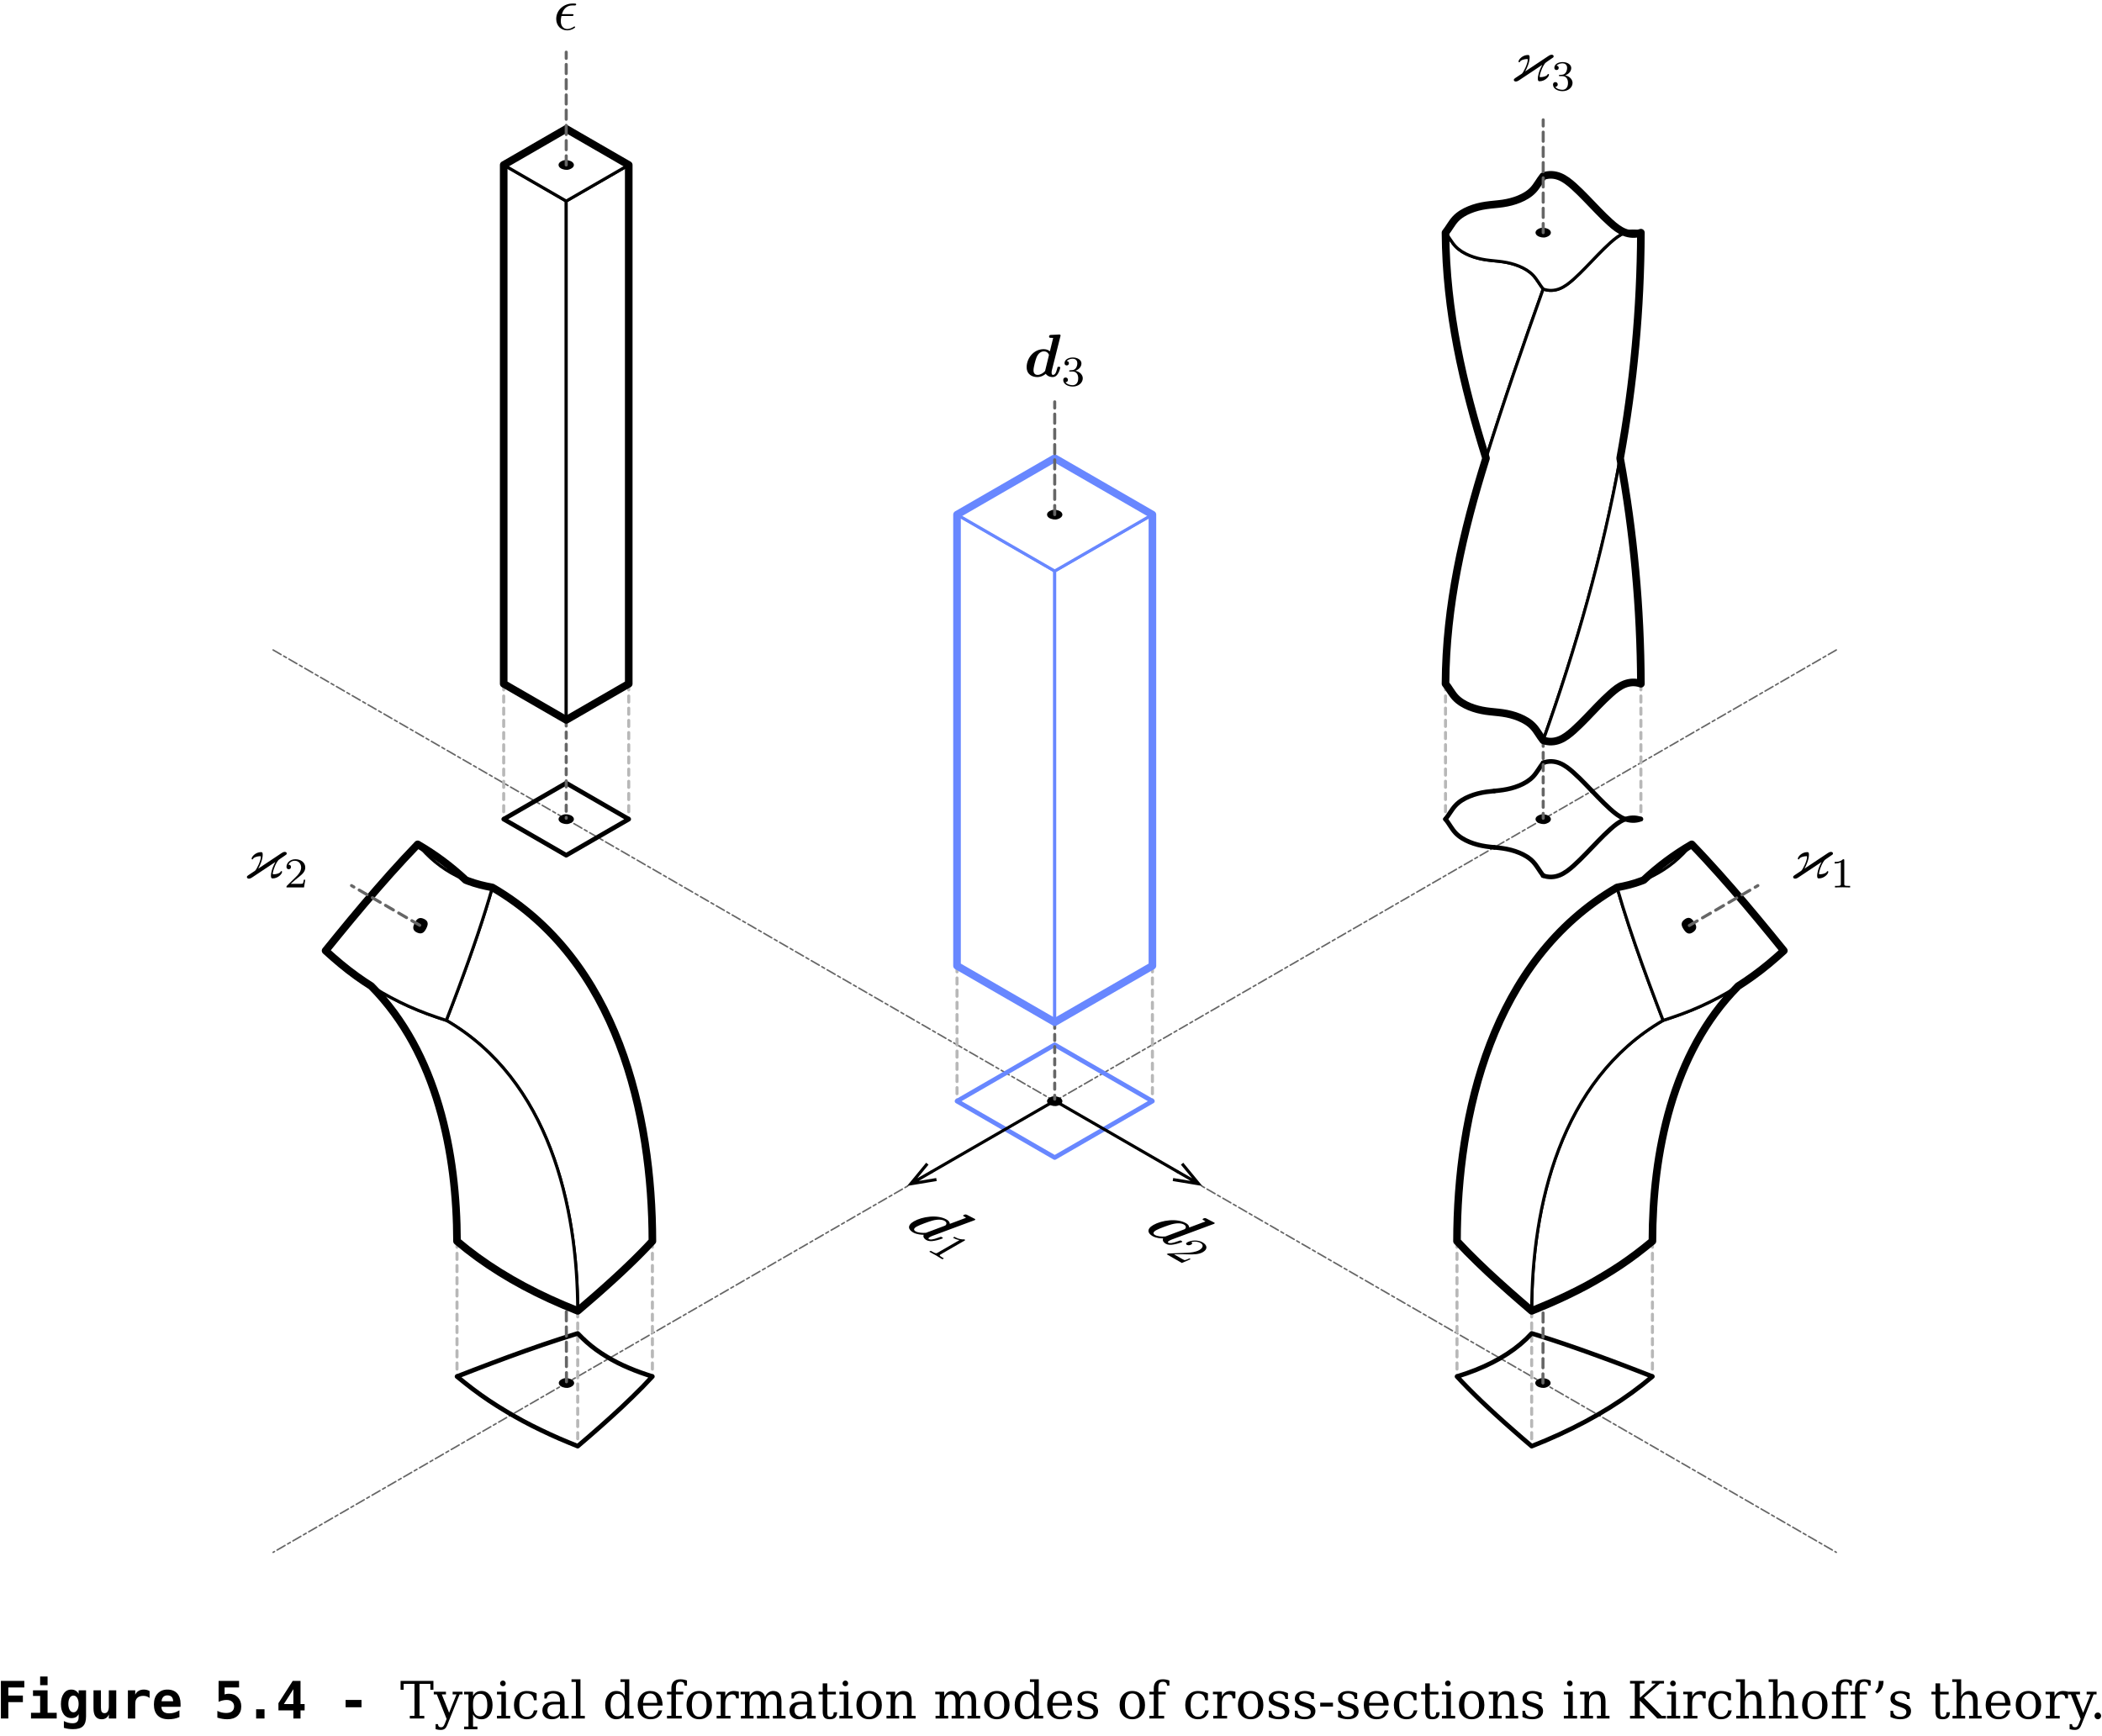 <?xml version="1.0" encoding="UTF-8"?>
<!DOCTYPE svg PUBLIC "-//W3C//DTD SVG 1.1//EN" "http://www.w3.org/Graphics/SVG/1.1/DTD/svg11.dtd">
<svg version="1.1" xmlns="http://www.w3.org/2000/svg" xmlns:xlink="http://www.w3.org/1999/xlink" x="0" y="0" width="345" height="285" viewBox="0, 0, 345, 285">
  <g id="Background">
    <rect x="0" y="0" width="345" height="285" fill="#FFFFFF"/>
  </g>
  <defs>
    <clipPath id="Clip_1">
      <path d="M30.867,0 L314.332,0 L314.332,263.766 L30.867,263.766 z M30.867,0"/>
    </clipPath>
    <clipPath id="Clip_2">
      <path d="M30.5,0 L314.5,0 L314.5,264 L30.5,264 z"/>
    </clipPath>
    <clipPath id="Clip_3">
      <path d="M30.867,0 L314.332,0 L314.332,263.766 L30.867,263.766 z M30.867,0"/>
    </clipPath>
    <clipPath id="Clip_4">
      <path d="M202.656,202.52 L193.656,207.715 L185.047,202.742 L194.047,197.547 z M202.656,202.52"/>
    </clipPath>
    <clipPath id="Clip_5">
      <path d="M187.5,199 L199.5,199 L199.5,205 L187.5,205 z M187.5,199"/>
    </clipPath>
    <clipPath id="Clip_6">
      <path d="M202.656,202.52 L193.656,207.715 L185.047,202.742 L194.047,197.547 z M202.656,202.52"/>
    </clipPath>
    <clipPath id="Clip_7">
      <path d="M190.5,203 L198.5,203 L198.5,208 L190.5,208 z M190.5,203"/>
    </clipPath>
  </defs>
  <g id="surface1444">
    <g>
      <g clip-path="url(#Clip_3)">
        <g clip-path="url(#Clip_2)" id="surface1447">
          <g clip-path="url(#Clip_1)">
            <path d="M30.867,263.766 L314.332,263.766 L314.332,-8.359 L30.867,-8.359 z M30.867,263.766" fill="#FFFFFF"/>
          </g>
        </g>
      </g>
      <path d="M301.391,106.695 L44.828,254.82" fill-opacity="0" stroke="#666666" stroke-width="0.25" stroke-dasharray="1.5,0.5,0.5,0.5" stroke-linecap="round" stroke-linejoin="round"/>
      <path d="M44.828,106.695 L301.391,254.82" fill-opacity="0" stroke="#666666" stroke-width="0.25" stroke-dasharray="1.5,0.5,0.5,0.5" stroke-linecap="round" stroke-linejoin="round"/>
      <g>
        <path d="M254.086,112.715 C254.66,112.383 254.441,111.891 253.871,111.691 C253.363,111.512 252.961,111.512 252.484,111.785 C251.91,112.121 252.129,112.613 252.699,112.809 C253.203,112.988 253.609,112.988 254.086,112.715 z M254.086,112.715" fill="#000000"/>
        <path d="M254.086,112.715 C254.66,112.383 254.441,111.891 253.871,111.691 C253.363,111.512 252.961,111.512 252.484,111.785 C251.91,112.121 252.129,112.613 252.699,112.809 C253.203,112.988 253.609,112.988 254.086,112.715 z M254.086,112.715" fill-opacity="0" stroke="#000000" stroke-width="0.25" stroke-linecap="round" stroke-linejoin="round"/>
      </g>
      <g>
        <path d="M93.734,134.934 C94.309,134.602 94.09,134.109 93.52,133.906 C93.012,133.73 92.609,133.73 92.133,134.004 C91.559,134.34 91.777,134.828 92.348,135.031 C92.852,135.207 93.258,135.207 93.734,134.934 z M93.734,134.934" fill="#000000"/>
        <path d="M93.734,134.934 C94.309,134.602 94.09,134.109 93.52,133.906 C93.012,133.73 92.609,133.73 92.133,134.004 C91.559,134.34 91.777,134.828 92.348,135.031 C92.852,135.207 93.258,135.207 93.734,134.934 z M93.734,134.934" fill-opacity="0" stroke="#000000" stroke-width="0.25" stroke-linecap="round" stroke-linejoin="round"/>
      </g>
      <g>
        <path d="M93.777,227.488 C94.352,227.156 94.133,226.664 93.559,226.465 C93.055,226.285 92.652,226.285 92.172,226.562 C91.598,226.895 91.816,227.383 92.387,227.586 C92.895,227.762 93.297,227.766 93.777,227.488 z M93.777,227.488" fill="#000000"/>
        <path d="M93.777,227.488 C94.352,227.156 94.133,226.664 93.559,226.465 C93.055,226.285 92.652,226.285 92.172,226.562 C91.598,226.895 91.816,227.383 92.387,227.586 C92.895,227.762 93.297,227.766 93.777,227.488 z M93.777,227.488" fill-opacity="0" stroke="#000000" stroke-width="0.25" stroke-linecap="round" stroke-linejoin="round"/>
      </g>
      <g>
        <path d="M173.91,181.223 C174.484,180.891 174.266,180.398 173.695,180.199 C173.188,180.023 172.785,180.02 172.309,180.297 C171.734,180.629 171.953,181.121 172.523,181.32 C173.027,181.496 173.434,181.5 173.91,181.223 z M173.91,181.223" fill="#000000"/>
        <path d="M173.91,181.223 C174.484,180.891 174.266,180.398 173.695,180.199 C173.188,180.023 172.785,180.02 172.309,180.297 C171.734,180.629 171.953,181.121 172.523,181.32 C173.027,181.496 173.434,181.5 173.91,181.223 z M173.91,181.223" fill-opacity="0" stroke="#000000" stroke-width="0.25" stroke-linecap="round" stroke-linejoin="round"/>
      </g>
      <g>
        <path d="M254.043,227.488 C254.621,227.156 254.398,226.664 253.828,226.465 C253.324,226.285 252.922,226.285 252.441,226.562 C251.867,226.895 252.086,227.383 252.656,227.586 C253.164,227.762 253.566,227.766 254.043,227.488 z M254.043,227.488" fill="#000000"/>
        <path d="M254.043,227.488 C254.621,227.156 254.398,226.664 253.828,226.465 C253.324,226.285 252.922,226.285 252.441,226.562 C251.867,226.895 252.086,227.383 252.656,227.586 C253.164,227.762 253.566,227.766 254.043,227.488 z M254.043,227.488" fill-opacity="0" stroke="#000000" stroke-width="0.25" stroke-linecap="round" stroke-linejoin="round"/>
      </g>
      <g>
        <path d="M254.086,134.934 C254.66,134.602 254.441,134.109 253.871,133.906 C253.363,133.73 252.961,133.73 252.484,134.004 C251.91,134.34 252.129,134.828 252.699,135.031 C253.203,135.207 253.609,135.207 254.086,134.934 z M254.086,134.934" fill="#000000"/>
        <path d="M254.086,134.934 C254.66,134.602 254.441,134.109 253.871,133.906 C253.363,133.73 252.961,133.73 252.484,134.004 C251.91,134.34 252.129,134.828 252.699,135.031 C253.203,135.207 253.609,135.207 254.086,134.934 z M254.086,134.934" fill-opacity="0" stroke="#000000" stroke-width="0.25" stroke-linecap="round" stroke-linejoin="round"/>
      </g>
      <g>
        <path d="M93.734,205.293 C94.309,204.961 94.09,204.469 93.52,204.27 C93.012,204.094 92.609,204.09 92.133,204.367 C91.559,204.699 91.777,205.191 92.348,205.391 C92.852,205.566 93.258,205.57 93.734,205.293 z M93.734,205.293" fill="#000000"/>
        <path d="M93.734,205.293 C94.309,204.961 94.09,204.469 93.52,204.27 C93.012,204.094 92.609,204.09 92.133,204.367 C91.559,204.699 91.777,205.191 92.348,205.391 C92.852,205.566 93.258,205.57 93.734,205.293 z M93.734,205.293" fill-opacity="0" stroke="#000000" stroke-width="0.25" stroke-linecap="round" stroke-linejoin="round"/>
      </g>
      <g>
        <path d="M93.734,112.715 C94.309,112.383 94.09,111.891 93.52,111.691 C93.012,111.512 92.609,111.512 92.133,111.785 C91.559,112.121 91.777,112.613 92.348,112.809 C92.852,112.988 93.258,112.988 93.734,112.715 z M93.734,112.715" fill="#000000"/>
        <path d="M93.734,112.715 C94.309,112.383 94.09,111.891 93.52,111.691 C93.012,111.512 92.609,111.512 92.133,111.785 C91.559,112.121 91.777,112.613 92.348,112.809 C92.852,112.988 93.258,112.988 93.734,112.715 z M93.734,112.715" fill-opacity="0" stroke="#000000" stroke-width="0.25" stroke-linecap="round" stroke-linejoin="round"/>
      </g>
      <g>
        <path d="M173.91,159.004 C174.484,158.672 174.266,158.18 173.695,157.977 C173.188,157.801 172.785,157.801 172.309,158.074 C171.734,158.41 171.953,158.902 172.523,159.102 C173.027,159.277 173.434,159.281 173.91,159.004 z M173.91,159.004" fill="#000000"/>
        <path d="M173.91,159.004 C174.484,158.672 174.266,158.18 173.695,157.977 C173.188,157.801 172.785,157.801 172.309,158.074 C171.734,158.41 171.953,158.902 172.523,159.102 C173.027,159.277 173.434,159.281 173.91,159.004 z M173.91,159.004" fill-opacity="0" stroke="#000000" stroke-width="0.25" stroke-linecap="round" stroke-linejoin="round"/>
      </g>
      <path d="M82.672,112.25 L82.672,134.469" fill-opacity="0" stroke="#B8B8B8" stroke-width="0.5" stroke-dasharray="1,1" stroke-linecap="round" stroke-linejoin="round"/>
      <path d="M75.008,203.738 L75.008,225.957" fill-opacity="0" stroke="#B8B8B8" stroke-width="0.5" stroke-dasharray="1,1" stroke-linecap="round" stroke-linejoin="round"/>
      <path d="M107.078,203.738 L107.078,225.957" fill-opacity="0" stroke="#B8B8B8" stroke-width="0.5" stroke-dasharray="1,1" stroke-linecap="round" stroke-linejoin="round"/>
      <path d="M94.82,215.176 L94.82,237.398" fill-opacity="0" stroke="#B8B8B8" stroke-width="0.5" stroke-dasharray="1,1" stroke-linecap="round" stroke-linejoin="round"/>
      <path d="M189.145,158.539 L189.145,180.758" fill-opacity="0" stroke="#B8B8B8" stroke-width="0.5" stroke-dasharray="1,1" stroke-linecap="round" stroke-linejoin="round"/>
      <path d="M157.074,158.539 L157.074,180.758" fill-opacity="0" stroke="#B8B8B8" stroke-width="0.5" stroke-dasharray="1,1" stroke-linecap="round" stroke-linejoin="round"/>
      <path d="M237.25,112.242 L237.25,134.461" fill-opacity="0" stroke="#B8B8B8" stroke-width="0.5" stroke-dasharray="1,1" stroke-linecap="round" stroke-linejoin="round"/>
      <path d="M269.32,112.242 L269.32,134.461" fill-opacity="0" stroke="#B8B8B8" stroke-width="0.5" stroke-dasharray="1,1" stroke-linecap="round" stroke-linejoin="round"/>
      <path d="M271.211,203.738 L271.211,225.957" fill-opacity="0" stroke="#B8B8B8" stroke-width="0.5" stroke-dasharray="1,1" stroke-linecap="round" stroke-linejoin="round"/>
      <path d="M239.137,203.738 L239.137,225.957" fill-opacity="0" stroke="#B8B8B8" stroke-width="0.5" stroke-dasharray="1,1" stroke-linecap="round" stroke-linejoin="round"/>
      <path d="M251.395,215.176 L251.395,237.398" fill-opacity="0" stroke="#B8B8B8" stroke-width="0.5" stroke-dasharray="1,1" stroke-linecap="round" stroke-linejoin="round"/>
      <path d="M251.395,196.66 L251.395,215.176" fill-opacity="0" stroke="#B8B8B8" stroke-width="0.5" stroke-dasharray="1,1" stroke-linecap="round" stroke-linejoin="round"/>
      <path d="M103.195,112.25 L103.195,134.469" fill-opacity="0" stroke="#B8B8B8" stroke-width="0.5" stroke-dasharray="1,1" stroke-linecap="round" stroke-linejoin="round"/>
      <path d="M173.109,190.016 L189.145,180.758 L173.109,171.5 L157.074,180.758 z M173.109,190.016" fill-opacity="0" stroke="#6887FF" stroke-width="0.75" stroke-linecap="round" stroke-linejoin="round"/>
      <path d="M173.109,180.688 L152.953,192.324" fill-opacity="0" stroke="#000000" stroke-width="0.5" stroke-linecap="round"/>
      <path d="M152.203,191.027 L149.488,194.324 L153.703,193.625 M152.953,192.324 L149.488,194.324" fill-opacity="0" stroke="#000000" stroke-width="0.5"/>
      <path d="M173.109,180.688 L193.266,192.324" fill-opacity="0" stroke="#000000" stroke-width="0.5" stroke-linecap="round"/>
      <path d="M192.516,193.625 L196.73,194.324 L194.016,191.027 M193.266,192.324 L196.73,194.324" fill-opacity="0" stroke="#000000" stroke-width="0.5"/>
      <path d="M92.934,140.395 L82.672,134.469 L92.934,128.543 L103.195,134.469 z M92.934,140.395" fill-opacity="0" stroke="#000000" stroke-width="0.75" stroke-linecap="round" stroke-linejoin="round"/>
      <path d="M92.934,118.176 L92.934,134.32" fill-opacity="0" stroke="#666666" stroke-width="0.5" stroke-dasharray="1,1" stroke-linecap="round" stroke-linejoin="round"/>
      <g>
        <path d="M92.934,118.176 L82.672,112.25 L82.672,27.078 L92.934,33.004 z M92.934,118.176" fill="#FFFFFF"/>
        <path d="M92.934,118.176 L82.672,112.25 L82.672,27.078 L92.934,33.004 z M92.934,118.176" fill-opacity="0" stroke="#000000" stroke-width="0.5" stroke-linecap="round" stroke-linejoin="round"/>
      </g>
      <g>
        <path d="M103.195,112.25 L92.934,118.176 L92.934,33.004 L103.195,27.078 z M103.195,112.25" fill="#FFFFFF"/>
        <path d="M103.195,112.25 L92.934,118.176 L92.934,33.004 L103.195,27.078 z M103.195,112.25" fill-opacity="0" stroke="#000000" stroke-width="0.5" stroke-linecap="round" stroke-linejoin="round"/>
      </g>
      <g>
        <path d="M92.934,33.004 L82.672,27.078 L92.934,21.152 L103.195,27.078 z M92.934,33.004" fill="#FFFFFF"/>
        <path d="M92.934,33.004 L82.672,27.078 L92.934,21.152 L103.195,27.078 z M92.934,33.004" fill-opacity="0" stroke="#000000" stroke-width="0.5" stroke-linecap="round" stroke-linejoin="round"/>
      </g>
      <path d="M92.934,118.176 L82.672,112.25 L82.672,27.078 L92.934,21.152 L103.195,27.078 L103.195,112.25 z M92.934,118.176" fill-opacity="0" stroke="#000000" stroke-width="1.25" stroke-linecap="round" stroke-linejoin="round"/>
      <g>
        <path d="M93.734,27.539 C94.309,27.207 94.09,26.715 93.52,26.52 C93.012,26.34 92.609,26.34 92.133,26.613 C91.559,26.945 91.777,27.438 92.348,27.637 C92.852,27.812 93.258,27.816 93.734,27.539 z M93.734,27.539" fill="#000000"/>
        <path d="M93.734,27.539 C94.309,27.207 94.09,26.715 93.52,26.52 C93.012,26.34 92.609,26.34 92.133,26.613 C91.559,26.945 91.777,27.438 92.348,27.637 C92.852,27.812 93.258,27.816 93.734,27.539 z M93.734,27.539" fill-opacity="0" stroke="#000000" stroke-width="0.25" stroke-linecap="round" stroke-linejoin="round"/>
      </g>
      <path d="M92.934,27.078 L92.934,8.562" fill-opacity="0" stroke="#666666" stroke-width="0.5" stroke-dasharray="1.5,1" stroke-linecap="round" stroke-linejoin="round"/>
      <path d="M261.301,129.84 C261.629,130.18 261.953,130.52 262.277,130.855 C262.934,131.527 263.594,132.188 264.301,132.824 C265.008,133.461 265.766,134.07 266.613,134.406 C267.461,134.746 268.398,134.812 269.312,134.465" fill-opacity="0" stroke="#000000" stroke-width="0.75" stroke-linecap="round" stroke-linejoin="round"/>
      <path d="M253.293,125.215 C254.199,124.871 255.137,124.934 255.984,125.27 C256.832,125.605 257.59,126.215 258.297,126.852 C259.008,127.484 259.668,128.148 260.32,128.82 C260.648,129.156 260.977,129.5 261.301,129.84" fill-opacity="0" stroke="#000000" stroke-width="0.75" stroke-linecap="round" stroke-linejoin="round"/>
      <path d="M253.285,125.219 C253.285,125.215 253.289,125.215 253.293,125.215" fill-opacity="0" stroke="#000000" stroke-width="0.75" stroke-linecap="round" stroke-linejoin="round"/>
      <path d="M245.266,129.84 C245.73,129.793 246.191,129.75 246.648,129.68 C247.566,129.543 248.465,129.32 249.328,128.965 C250.188,128.613 251.016,128.133 251.645,127.461 C252.273,126.793 252.703,125.934 253.285,125.219" fill-opacity="0" stroke="#000000" stroke-width="0.75" stroke-linecap="round" stroke-linejoin="round"/>
      <path d="M237.25,134.461 C237.832,133.746 238.262,132.887 238.891,132.219 C239.52,131.547 240.344,131.066 241.207,130.715 C242.07,130.359 242.969,130.137 243.883,130 C244.344,129.934 244.805,129.887 245.266,129.84" fill-opacity="0" stroke="#000000" stroke-width="0.75" stroke-linecap="round" stroke-linejoin="round"/>
      <path d="M253.273,143.723 C253.277,143.723 253.281,143.727 253.281,143.73" fill-opacity="0" stroke="#000000" stroke-width="0.75" stroke-linecap="round" stroke-linejoin="round"/>
      <path d="M245.266,139.098 C245.727,139.145 246.191,139.188 246.648,139.258 C247.562,139.395 248.461,139.617 249.328,139.973 C250.191,140.324 251.02,140.809 251.645,141.477 C252.27,142.148 252.699,143.004 253.273,143.723" fill-opacity="0" stroke="#000000" stroke-width="0.75" stroke-linecap="round" stroke-linejoin="round"/>
      <path d="M237.262,134.477 C237.836,135.191 238.262,136.047 238.883,136.715 C239.512,137.387 240.34,137.867 241.203,138.223 C242.066,138.574 242.965,138.801 243.879,138.938 C244.34,139.008 244.805,139.051 245.27,139.098" fill-opacity="0" stroke="#000000" stroke-width="0.75" stroke-linecap="round" stroke-linejoin="round"/>
      <path d="M237.25,134.461 C237.254,134.469 237.258,134.469 237.262,134.477" fill-opacity="0" stroke="#000000" stroke-width="0.75" stroke-linecap="round" stroke-linejoin="round"/>
      <path d="M253.285,143.734 C254.199,144.07 255.137,144.008 255.984,143.668 C256.836,143.328 257.594,142.719 258.301,142.086 C259.008,141.449 259.668,140.789 260.324,140.113 C260.977,139.441 261.629,138.754 262.281,138.082 C262.938,137.406 263.594,136.746 264.305,136.113 C265.012,135.477 265.77,134.867 266.617,134.527 C267.469,134.191 268.406,134.125 269.32,134.461" fill-opacity="0" stroke="#000000" stroke-width="0.75" stroke-linecap="round" stroke-linejoin="round"/>
      <path d="M253.285,121.516 L253.285,134.32" fill-opacity="0" stroke="#666666" stroke-width="0.5" stroke-dasharray="1,1" stroke-linecap="round" stroke-linejoin="round"/>
      <g>
        <path d="M237.25,38.195 C237.832,38.91 238.262,39.77 238.891,40.438 C239.52,41.105 240.344,41.59 241.207,41.941 C242.07,42.297 242.969,42.52 243.883,42.656 C244.801,42.793 245.734,42.84 246.648,42.977 C247.566,43.113 248.465,43.336 249.328,43.688 C250.188,44.043 251.016,44.523 251.645,45.195 C252.273,45.863 252.703,46.723 253.285,47.438 C249.992,56.645 246.816,65.887 243.898,75.219 C240.094,63.062 237.332,51.098 237.25,38.195 z M237.25,38.195" fill="#FFFFFF"/>
        <path d="M237.25,38.195 C237.832,38.91 238.262,39.77 238.891,40.438 C239.52,41.105 240.344,41.59 241.207,41.941 C242.07,42.297 242.969,42.52 243.883,42.656 C244.801,42.793 245.734,42.84 246.648,42.977 C247.566,43.113 248.465,43.336 249.328,43.688 C250.188,44.043 251.016,44.523 251.645,45.195 C252.273,45.863 252.703,46.723 253.285,47.438 C249.992,56.645 246.816,65.887 243.898,75.219 C240.094,63.062 237.332,51.098 237.25,38.195 z M237.25,38.195" fill-opacity="0" stroke="#000000" stroke-width="0.5" stroke-linecap="round" stroke-linejoin="round"/>
      </g>
      <g>
        <path d="M269.32,38.195 C269.199,67.441 262.977,94.258 253.285,121.516 C252.703,120.797 252.277,119.934 251.648,119.262 C251.023,118.59 250.195,118.105 249.328,117.754 C248.469,117.398 247.566,117.176 246.652,117.039 C245.734,116.902 244.801,116.855 243.883,116.719 C242.965,116.582 242.066,116.355 241.203,116.004 C240.34,115.648 239.512,115.168 238.883,114.496 C238.258,113.824 237.832,112.961 237.25,112.242 C237.332,99.34 240.094,87.371 243.898,75.219 C246.816,65.887 249.992,56.645 253.285,47.438 C254.195,47.785 255.137,47.723 255.984,47.387 C256.832,47.051 257.594,46.438 258.301,45.805 C259.008,45.168 259.668,44.508 260.324,43.832 C260.977,43.16 261.629,42.473 262.281,41.797 C262.938,41.125 263.594,40.465 264.305,39.828 C265.012,39.191 265.77,38.582 266.621,38.246 C267.469,37.91 268.406,37.848 269.32,38.195 z M269.32,38.195" fill="#FFFFFF"/>
        <path d="M269.32,38.195 C269.199,67.441 262.977,94.258 253.285,121.516 C252.703,120.797 252.277,119.934 251.648,119.262 C251.023,118.59 250.195,118.105 249.328,117.754 C248.469,117.398 247.566,117.176 246.652,117.039 C245.734,116.902 244.801,116.855 243.883,116.719 C242.965,116.582 242.066,116.355 241.203,116.004 C240.34,115.648 239.512,115.168 238.883,114.496 C238.258,113.824 237.832,112.961 237.25,112.242 C237.332,99.34 240.094,87.371 243.898,75.219 C246.816,65.887 249.992,56.645 253.285,47.438 C254.195,47.785 255.137,47.723 255.984,47.387 C256.832,47.051 257.594,46.438 258.301,45.805 C259.008,45.168 259.668,44.508 260.324,43.832 C260.977,43.16 261.629,42.473 262.281,41.797 C262.938,41.125 263.594,40.465 264.305,39.828 C265.012,39.191 265.77,38.582 266.621,38.246 C267.469,37.91 268.406,37.848 269.32,38.195 z M269.32,38.195" fill-opacity="0" stroke="#000000" stroke-width="0.5" stroke-linecap="round" stroke-linejoin="round"/>
      </g>
      <g>
        <path d="M253.285,121.516 C254.199,121.852 255.137,121.785 255.984,121.449 C256.836,121.109 257.594,120.5 258.301,119.867 C259.008,119.23 259.668,118.57 260.324,117.895 C260.977,117.223 261.629,116.535 262.281,115.863 C262.938,115.188 263.594,114.527 264.305,113.895 C265.012,113.258 265.77,112.648 266.617,112.309 C267.469,111.973 268.406,111.906 269.32,112.242 C269.266,99.754 268.152,87.508 265.914,75.219 C263.031,91.074 258.676,106.359 253.285,121.516 z M253.285,121.516" fill="#FFFFFF"/>
        <path d="M253.285,121.516 C254.199,121.852 255.137,121.785 255.984,121.449 C256.836,121.109 257.594,120.5 258.301,119.867 C259.008,119.23 259.668,118.57 260.324,117.895 C260.977,117.223 261.629,116.535 262.281,115.863 C262.938,115.188 263.594,114.527 264.305,113.895 C265.012,113.258 265.77,112.648 266.617,112.309 C267.469,111.973 268.406,111.906 269.32,112.242 C269.266,99.754 268.152,87.508 265.914,75.219 C263.031,91.074 258.676,106.359 253.285,121.516 z M253.285,121.516" fill-opacity="0" stroke="#000000" stroke-width="0.5" stroke-linecap="round" stroke-linejoin="round"/>
      </g>
      <g>
        <path d="M237.25,38.195 C237.832,38.91 238.262,39.77 238.891,40.438 C239.52,41.105 240.344,41.59 241.207,41.941 C242.07,42.297 242.969,42.52 243.883,42.656 C244.801,42.793 245.734,42.84 246.648,42.977 C247.566,43.113 248.465,43.336 249.328,43.688 C250.188,44.043 251.016,44.523 251.645,45.195 C252.273,45.863 252.703,46.723 253.285,47.438 C254.195,47.785 255.137,47.723 255.984,47.387 C256.832,47.051 257.594,46.438 258.301,45.805 C259.008,45.168 259.668,44.508 260.324,43.832 C260.977,43.16 261.629,42.473 262.281,41.797 C262.938,41.125 263.594,40.465 264.305,39.828 C265.012,39.191 265.77,38.582 266.621,38.246 C267.469,37.91 268.406,37.848 269.32,38.195 C268.406,38.531 267.469,38.465 266.617,38.129 C265.77,37.789 265.012,37.18 264.305,36.543 C263.594,35.91 262.938,35.25 262.281,34.574 C261.629,33.902 260.977,33.215 260.324,32.539 C259.668,31.867 259.008,31.207 258.301,30.57 C257.594,29.938 256.836,29.328 255.984,28.988 C255.137,28.648 254.199,28.586 253.285,28.922 C252.703,29.641 252.277,30.504 251.648,31.176 C251.023,31.848 250.195,32.328 249.328,32.684 C248.469,33.035 247.566,33.262 246.652,33.398 C245.734,33.535 244.801,33.582 243.883,33.719 C242.965,33.855 242.066,34.078 241.203,34.434 C240.34,34.785 239.512,35.27 238.883,35.941 C238.258,36.613 237.832,37.477 237.25,38.195 z M237.25,38.195" fill="#FFFFFF"/>
        <path d="M237.25,38.195 C237.832,38.91 238.262,39.77 238.891,40.438 C239.52,41.105 240.344,41.59 241.207,41.941 C242.07,42.297 242.969,42.52 243.883,42.656 C244.801,42.793 245.734,42.84 246.648,42.977 C247.566,43.113 248.465,43.336 249.328,43.688 C250.188,44.043 251.016,44.523 251.645,45.195 C252.273,45.863 252.703,46.723 253.285,47.438 C254.195,47.785 255.137,47.723 255.984,47.387 C256.832,47.051 257.594,46.438 258.301,45.805 C259.008,45.168 259.668,44.508 260.324,43.832 C260.977,43.16 261.629,42.473 262.281,41.797 C262.938,41.125 263.594,40.465 264.305,39.828 C265.012,39.191 265.77,38.582 266.621,38.246 C267.469,37.91 268.406,37.848 269.32,38.195 C268.406,38.531 267.469,38.465 266.617,38.129 C265.77,37.789 265.012,37.18 264.305,36.543 C263.594,35.91 262.938,35.25 262.281,34.574 C261.629,33.902 260.977,33.215 260.324,32.539 C259.668,31.867 259.008,31.207 258.301,30.57 C257.594,29.938 256.836,29.328 255.984,28.988 C255.137,28.648 254.199,28.586 253.285,28.922 C252.703,29.641 252.277,30.504 251.648,31.176 C251.023,31.848 250.195,32.328 249.328,32.684 C248.469,33.035 247.566,33.262 246.652,33.398 C245.734,33.535 244.801,33.582 243.883,33.719 C242.965,33.855 242.066,34.078 241.203,34.434 C240.34,34.785 239.512,35.27 238.883,35.941 C238.258,36.613 237.832,37.477 237.25,38.195 z M237.25,38.195" fill-opacity="0" stroke="#000000" stroke-width="0.5" stroke-linecap="round" stroke-linejoin="round"/>
      </g>
      <path d="M253.285,28.922 C254.199,28.586 255.137,28.648 255.984,28.988 C256.836,29.328 257.594,29.938 258.301,30.57 C259.008,31.207 259.668,31.867 260.324,32.543 C260.977,33.215 261.629,33.902 262.281,34.574 C262.938,35.25 263.594,35.91 264.305,36.543 C265.012,37.18 265.77,37.789 266.617,38.125 C267.469,38.465 268.406,38.531 269.32,38.195 C269.266,50.684 268.152,62.93 265.914,75.219 C268.152,87.508 269.266,99.754 269.32,112.242 C268.406,111.906 267.469,111.973 266.617,112.309 C265.77,112.648 265.012,113.258 264.305,113.895 C263.594,114.527 262.938,115.188 262.281,115.859 C261.629,116.535 260.977,117.223 260.324,117.895 C259.668,118.57 259.008,119.23 258.301,119.867 C257.594,120.5 256.836,121.109 255.984,121.449 C255.137,121.789 254.199,121.852 253.285,121.516 C252.703,120.797 252.277,119.934 251.648,119.262 C251.023,118.59 250.195,118.109 249.328,117.754 C248.469,117.398 247.566,117.176 246.652,117.039 C245.734,116.902 244.801,116.855 243.883,116.719 C242.965,116.582 242.066,116.355 241.203,116.004 C240.34,115.648 239.512,115.168 238.883,114.496 C238.258,113.824 237.832,112.961 237.25,112.242 C237.332,99.34 240.094,87.375 243.898,75.219 C240.094,63.062 237.332,51.098 237.25,38.195 C237.832,37.477 238.258,36.613 238.883,35.941 C239.512,35.27 240.34,34.785 241.203,34.434 C242.066,34.078 242.965,33.855 243.883,33.719 C244.801,33.582 245.734,33.535 246.652,33.398 C247.566,33.262 248.469,33.035 249.328,32.684 C250.195,32.328 251.023,31.848 251.648,31.176 C252.277,30.504 252.703,29.641 253.285,28.922 z M253.285,28.922" fill-opacity="0" stroke="#000000" stroke-width="1.25" stroke-linecap="round" stroke-linejoin="round"/>
      <path d="M254.086,38.648 C254.66,38.32 254.441,37.824 253.871,37.629 C253.363,37.449 252.961,37.449 252.484,37.723 C251.91,38.055 252.129,38.547 252.699,38.746 C253.203,38.922 253.609,38.926 254.086,38.648 z M254.086,38.648" fill="#000000"/>
      <path d="M254.086,38.648 C254.66,38.316 254.441,37.824 253.871,37.629 C253.363,37.449 252.961,37.449 252.484,37.723 C251.91,38.055 252.129,38.547 252.699,38.746 C253.203,38.922 253.609,38.926 254.086,38.648 z M254.086,38.648" fill-opacity="0" stroke="#000000" stroke-width="0.25" stroke-linecap="round" stroke-linejoin="round"/>
      <path d="M253.285,38.188 L253.285,19.672" fill-opacity="0" stroke="#666666" stroke-width="0.5" stroke-dasharray="1.5,1" stroke-linecap="round" stroke-linejoin="round"/>
      <path d="M94.82,218.883 C93.863,219.176 92.91,219.477 91.957,219.789 C91.004,220.098 90.051,220.418 89.105,220.738 C88.156,221.066 87.211,221.395 86.266,221.73 C85.32,222.066 84.379,222.406 83.438,222.75 C82.496,223.098 81.559,223.449 80.621,223.801 C79.684,224.152 78.746,224.508 77.812,224.871 C76.875,225.23 75.941,225.594 75.008,225.957 C75.852,226.652 76.707,227.34 77.578,228 C78.449,228.66 79.34,229.297 80.25,229.906 C81.16,230.516 82.09,231.094 83.027,231.656 C83.965,232.219 84.918,232.766 85.879,233.281 C86.844,233.801 87.82,234.293 88.809,234.766 C89.793,235.242 90.785,235.699 91.793,236.137 C92.793,236.57 93.809,236.984 94.82,237.395 C95.43,236.879 96.035,236.359 96.641,235.836 C97.246,235.316 97.848,234.789 98.445,234.258 C99.043,233.73 99.637,233.195 100.23,232.66 C100.82,232.125 101.41,231.582 101.996,231.039 C102.578,230.492 103.156,229.941 103.727,229.383 C104.301,228.828 104.871,228.266 105.43,227.695 C105.988,227.125 106.535,226.543 107.078,225.957 C106.43,225.746 105.781,225.535 105.141,225.305 C104.5,225.074 103.863,224.824 103.238,224.559 C102.609,224.293 101.988,224.012 101.379,223.703 C100.77,223.395 100.176,223.062 99.59,222.711 C99.008,222.359 98.434,221.984 97.883,221.586 C97.332,221.184 96.797,220.758 96.289,220.305 C95.781,219.852 95.293,219.371 94.82,218.883 z M94.82,218.883" fill-opacity="0" stroke="#000000" stroke-width="0.75" stroke-linecap="round" stroke-linejoin="round"/>
      <path d="M92.973,226.824 C92.957,219.918 92.945,213.012 92.934,206.105 C92.922,199.152 92.484,192.348 91.012,185.512 C88.121,172.078 81.531,159.219 68.891,151.887" fill-opacity="0" stroke="#666666" stroke-width="0.5" stroke-dasharray="1.5,1" stroke-linecap="round" stroke-linejoin="round"/>
      <g>
        <path d="M107.078,203.738 C106.785,204.055 106.488,204.371 106.195,204.688 C105.871,205.016 105.551,205.348 105.234,205.676 C104.887,206.023 104.543,206.367 104.195,206.715 C103.824,207.07 103.453,207.43 103.082,207.793 C102.688,208.164 102.293,208.539 101.895,208.914 C101.473,209.301 101.055,209.691 100.633,210.078 C100.184,210.484 99.738,210.883 99.293,211.289 C98.82,211.703 98.348,212.125 97.879,212.539 C97.383,212.973 96.883,213.406 96.387,213.836 C95.867,214.285 95.344,214.73 94.82,215.18 C94.793,198.082 90.152,177.328 73.25,167.5 C73.582,166.633 73.914,165.766 74.246,164.898 C74.562,164.066 74.875,163.227 75.191,162.395 C75.488,161.59 75.781,160.785 76.082,159.98 C76.359,159.207 76.637,158.434 76.914,157.66 C77.176,156.918 77.438,156.172 77.699,155.43 C77.941,154.719 78.184,154.008 78.426,153.297 C78.652,152.613 78.879,151.934 79.105,151.254 C79.312,150.602 79.52,149.953 79.727,149.301 C79.914,148.684 80.105,148.062 80.293,147.441 C80.469,146.855 80.641,146.266 80.812,145.676 C101.395,157.648 107.047,182.922 107.078,203.738 z M107.078,203.738" fill="#FFFFFF"/>
        <path d="M107.078,203.738 C106.785,204.055 106.488,204.371 106.195,204.688 C105.871,205.016 105.551,205.348 105.234,205.676 C104.887,206.023 104.543,206.367 104.195,206.715 C103.824,207.07 103.453,207.43 103.082,207.793 C102.688,208.164 102.293,208.539 101.895,208.914 C101.473,209.301 101.055,209.691 100.633,210.078 C100.184,210.484 99.738,210.883 99.293,211.289 C98.82,211.703 98.348,212.125 97.879,212.539 C97.383,212.973 96.883,213.406 96.387,213.836 C95.867,214.285 95.344,214.73 94.82,215.18 C94.793,198.082 90.152,177.328 73.25,167.5 C73.582,166.633 73.914,165.766 74.246,164.898 C74.562,164.066 74.875,163.227 75.191,162.395 C75.488,161.59 75.781,160.785 76.082,159.98 C76.359,159.207 76.637,158.434 76.914,157.66 C77.176,156.918 77.438,156.172 77.699,155.43 C77.941,154.719 78.184,154.008 78.426,153.297 C78.652,152.613 78.879,151.934 79.105,151.254 C79.312,150.602 79.52,149.953 79.727,149.301 C79.914,148.684 80.105,148.062 80.293,147.441 C80.469,146.855 80.641,146.266 80.812,145.676 C101.395,157.648 107.047,182.922 107.078,203.738 z M107.078,203.738" fill-opacity="0" stroke="#000000" stroke-width="0.5" stroke-linecap="round" stroke-linejoin="round"/>
      </g>
      <g>
        <path d="M94.82,215.176 C94.047,214.863 93.273,214.547 92.5,214.23 C91.75,213.898 91.004,213.57 90.254,213.238 C89.531,212.895 88.809,212.551 88.086,212.203 C87.387,211.844 86.688,211.484 85.988,211.125 C85.316,210.754 84.645,210.379 83.973,210.004 C83.324,209.613 82.676,209.227 82.027,208.836 C81.406,208.434 80.781,208.031 80.16,207.629 C79.562,207.211 78.965,206.793 78.367,206.375 C77.793,205.941 77.223,205.512 76.652,205.078 C76.105,204.633 75.555,204.188 75.008,203.738 C74.98,186.645 70.34,165.891 53.438,156.059 C54.254,156.797 55.074,157.523 55.922,158.227 C56.766,158.93 57.637,159.602 58.527,160.246 C59.422,160.887 60.332,161.496 61.27,162.078 C62.199,162.656 63.152,163.207 64.121,163.727 C65.094,164.246 66.078,164.73 67.078,165.184 C68.082,165.633 69.102,166.051 70.129,166.43 C71.164,166.812 72.203,167.16 73.25,167.496 C90.152,177.328 94.793,198.082 94.82,215.176 z M94.82,215.176" fill="#FFFFFF"/>
        <path d="M94.82,215.176 C94.047,214.863 93.273,214.547 92.5,214.23 C91.75,213.898 91.004,213.57 90.254,213.238 C89.531,212.895 88.809,212.551 88.086,212.203 C87.387,211.844 86.688,211.484 85.988,211.125 C85.316,210.754 84.645,210.379 83.973,210.004 C83.324,209.613 82.676,209.227 82.027,208.836 C81.406,208.434 80.781,208.031 80.16,207.629 C79.562,207.211 78.965,206.793 78.367,206.375 C77.793,205.941 77.223,205.512 76.652,205.078 C76.105,204.633 75.555,204.188 75.008,203.738 C74.98,186.645 70.34,165.891 53.438,156.059 C54.254,156.797 55.074,157.523 55.922,158.227 C56.766,158.93 57.637,159.602 58.527,160.246 C59.422,160.887 60.332,161.496 61.27,162.078 C62.199,162.656 63.152,163.207 64.121,163.727 C65.094,164.246 66.078,164.73 67.078,165.184 C68.082,165.633 69.102,166.051 70.129,166.43 C71.164,166.812 72.203,167.16 73.25,167.496 C90.152,177.328 94.793,198.082 94.82,215.176 z M94.82,215.176" fill-opacity="0" stroke="#000000" stroke-width="0.5" stroke-linecap="round" stroke-linejoin="round"/>
      </g>
      <path d="M80.812,145.676 C80.641,146.266 80.469,146.855 80.297,147.445 C80.105,148.062 79.918,148.684 79.727,149.301 C79.52,149.953 79.312,150.602 79.105,151.254 C78.879,151.934 78.652,152.613 78.43,153.297 C78.184,154.008 77.941,154.719 77.699,155.43 C77.438,156.172 77.176,156.914 76.918,157.66 C76.637,158.434 76.359,159.207 76.078,159.98 C75.785,160.785 75.484,161.59 75.191,162.395 C74.875,163.23 74.562,164.066 74.246,164.898 C73.914,165.766 73.582,166.633 73.25,167.5 C72.203,167.16 71.16,166.812 70.133,166.43 C69.102,166.047 68.082,165.633 67.078,165.18 C66.078,164.73 65.094,164.242 64.125,163.727 C63.152,163.207 62.203,162.66 61.27,162.078 C60.336,161.496 59.422,160.887 58.527,160.242 C57.637,159.602 56.766,158.93 55.922,158.227 C55.074,157.527 54.254,156.797 53.438,156.059 C54.129,155.203 54.82,154.348 55.52,153.496 C56.215,152.645 56.914,151.797 57.617,150.953 C58.32,150.105 59.027,149.262 59.738,148.422 C60.449,147.582 61.164,146.746 61.887,145.918 C62.609,145.086 63.336,144.262 64.07,143.441 C64.801,142.621 65.539,141.805 66.289,141 C67.035,140.191 67.793,139.395 68.555,138.602 C69.008,139.121 69.465,139.637 69.945,140.129 C70.43,140.621 70.938,141.086 71.473,141.527 C72.004,141.961 72.562,142.367 73.141,142.746 C73.715,143.121 74.316,143.465 74.93,143.777 C75.543,144.09 76.176,144.371 76.82,144.613 C77.465,144.855 78.125,145.062 78.793,145.234 C79.461,145.41 80.133,145.547 80.812,145.676 z M80.812,145.676" fill="#FFFFFF"/>
      <path d="M80.812,145.676 C80.641,146.266 80.469,146.855 80.297,147.445 C80.105,148.062 79.918,148.684 79.727,149.301 C79.52,149.949 79.312,150.602 79.105,151.25 C78.879,151.934 78.652,152.613 78.43,153.297 C78.184,154.008 77.941,154.719 77.699,155.43 C77.438,156.172 77.176,156.914 76.918,157.66 C76.637,158.434 76.359,159.207 76.078,159.98 C75.785,160.785 75.484,161.59 75.191,162.395 C74.875,163.23 74.562,164.066 74.246,164.898 C73.914,165.766 73.582,166.633 73.25,167.5 C72.203,167.16 71.16,166.812 70.133,166.43 C69.102,166.047 68.082,165.633 67.078,165.18 C66.078,164.73 65.094,164.242 64.125,163.727 C63.152,163.207 62.203,162.66 61.27,162.078 C60.336,161.496 59.422,160.887 58.527,160.242 C57.637,159.602 56.766,158.93 55.922,158.227 C55.074,157.527 54.254,156.797 53.438,156.059 C54.129,155.203 54.82,154.348 55.52,153.496 C56.215,152.645 56.914,151.797 57.617,150.949 C58.32,150.105 59.027,149.262 59.738,148.422 C60.449,147.582 61.164,146.746 61.887,145.918 C62.609,145.086 63.336,144.262 64.07,143.441 C64.801,142.621 65.539,141.805 66.289,141 C67.035,140.191 67.793,139.395 68.555,138.602 C69.008,139.121 69.465,139.637 69.945,140.129 C70.43,140.621 70.938,141.086 71.473,141.527 C72.004,141.961 72.562,142.367 73.141,142.746 C73.715,143.121 74.316,143.465 74.93,143.777 C75.543,144.09 76.176,144.371 76.82,144.613 C77.465,144.855 78.125,145.062 78.793,145.234 C79.461,145.41 80.133,145.547 80.812,145.676 z M80.812,145.676" fill-opacity="0" stroke="#000000" stroke-width="0.5" stroke-linecap="round" stroke-linejoin="round"/>
      <path d="M60.934,161.871 C71.828,172.859 74.984,189.48 75.008,203.738 C75.555,204.184 76.105,204.633 76.652,205.078 C77.223,205.512 77.793,205.941 78.367,206.375 C78.965,206.793 79.562,207.211 80.16,207.629 C80.781,208.031 81.406,208.434 82.027,208.836 C82.676,209.227 83.324,209.613 83.973,210.004 C84.645,210.379 85.316,210.75 85.988,211.125 C86.688,211.484 87.387,211.844 88.086,212.203 C88.809,212.551 89.531,212.895 90.254,213.238 C91.004,213.57 91.75,213.898 92.5,214.23 C93.273,214.547 94.047,214.859 94.82,215.18 C95.344,214.73 95.863,214.285 96.387,213.836 C96.883,213.406 97.383,212.973 97.879,212.543 C98.352,212.125 98.82,211.707 99.293,211.289 C99.738,210.887 100.184,210.48 100.633,210.078 C101.051,209.691 101.477,209.301 101.895,208.914 C102.289,208.539 102.688,208.164 103.082,207.789 C103.453,207.43 103.824,207.07 104.195,206.711 C104.539,206.367 104.887,206.023 105.23,205.676 C105.555,205.348 105.875,205.016 106.191,204.688 C106.488,204.371 106.785,204.055 107.078,203.738 C107.047,182.922 101.395,157.648 80.812,145.676 C80.133,145.547 79.457,145.41 78.793,145.234 C78.125,145.062 77.465,144.855 76.82,144.613 C76.691,144.562 76.562,144.516 76.434,144.461 C74.012,142.199 71.422,140.27 68.555,138.602 C67.793,139.395 67.035,140.191 66.289,141 C65.539,141.805 64.801,142.621 64.066,143.441 C63.336,144.262 62.609,145.086 61.887,145.918 C61.164,146.746 60.449,147.582 59.738,148.422 C59.027,149.262 58.32,150.105 57.617,150.949 C56.914,151.797 56.215,152.645 55.52,153.496 C54.82,154.348 54.129,155.203 53.438,156.059 C54.254,156.797 55.074,157.523 55.922,158.227 C56.766,158.93 57.637,159.602 58.527,160.246 C59.312,160.809 60.117,161.352 60.934,161.871 z M60.934,161.871" fill-opacity="0" stroke="#000000" stroke-width="1.25" stroke-linecap="round" stroke-linejoin="round"/>
      <g>
        <path d="M68.516,152.977 C69.223,153.289 69.547,152.957 69.852,152.352 C70.164,151.738 70.227,151.262 69.508,150.941 C68.805,150.625 68.48,150.961 68.172,151.566 C67.863,152.18 67.797,152.656 68.516,152.977 z M68.516,152.977" fill="#000000"/>
        <path d="M68.516,152.977 C69.223,153.289 69.547,152.957 69.852,152.352 C70.164,151.738 70.227,151.262 69.508,150.941 C68.805,150.625 68.48,150.961 68.172,151.566 C67.863,152.18 67.797,152.656 68.516,152.977 z M68.516,152.977" fill-opacity="0" stroke="#000000" stroke-width="0.25" stroke-linecap="round" stroke-linejoin="round"/>
      </g>
      <path d="M68.891,151.887 L57.695,145.375" fill-opacity="0" stroke="#666666" stroke-width="0.5" stroke-dasharray="1.5,1" stroke-linecap="round" stroke-linejoin="round"/>
      <path d="M271.211,225.957 L269.566,227.297 L267.852,228.594 L266.059,229.848 L264.191,231.059 L262.246,232.223 L260.227,233.344 L258.133,234.422 L255.961,235.457 L253.715,236.449 L251.395,237.398 L249.828,236.059 L248.34,234.758 L246.926,233.508 L245.586,232.297 L244.324,231.133 L243.133,230.012 L242.023,228.934 L240.984,227.898 L240.023,226.906 L239.137,225.957 L240.703,225.445 L242.195,224.891 L243.609,224.293 L244.949,223.648 L246.211,222.965 L247.398,222.234 L248.512,221.461 L249.547,220.645 L250.512,219.785 L251.395,218.879 L253.035,219.395 L254.754,219.949 L256.547,220.547 L258.414,221.188 L260.359,221.875 L262.379,222.605 L264.473,223.375 L266.641,224.191 L268.887,225.055 z M271.211,225.957" fill-opacity="0" stroke="#000000" stroke-width="0.75" stroke-linecap="round" stroke-linejoin="round"/>
      <path d="M253.242,227.023 C253.262,220.105 253.273,213.188 253.281,206.266 C253.293,199.305 253.73,192.484 255.199,185.637 C258.07,172.215 264.656,159.258 277.266,151.922" fill-opacity="0" stroke="#666666" stroke-width="0.5" stroke-dasharray="1.5,1" stroke-linecap="round" stroke-linejoin="round"/>
      <g>
        <path d="M251.395,215.176 C251.422,198.082 256.062,177.328 272.969,167.496 C274.012,167.16 275.055,166.812 276.086,166.43 C277.117,166.051 278.137,165.633 279.137,165.184 C280.141,164.73 281.125,164.246 282.094,163.727 C283.062,163.207 284.016,162.656 284.949,162.078 C285.883,161.496 286.797,160.887 287.691,160.246 C288.582,159.602 289.453,158.93 290.297,158.227 C291.145,157.523 291.965,156.797 292.781,156.059 C275.879,165.891 271.238,186.645 271.207,203.738 C270.363,204.434 269.512,205.121 268.641,205.781 C267.766,206.441 266.879,207.078 265.969,207.688 C265.059,208.297 264.129,208.875 263.191,209.438 C262.25,210 261.305,210.547 260.34,211.062 C259.375,211.582 258.398,212.074 257.41,212.551 C256.426,213.023 255.43,213.48 254.426,213.918 C253.422,214.352 252.41,214.766 251.395,215.176 z M251.395,215.176" fill="#FFFFFF"/>
        <path d="M251.395,215.176 C251.422,198.082 256.062,177.328 272.969,167.496 C274.012,167.16 275.055,166.812 276.086,166.43 C277.117,166.051 278.137,165.633 279.137,165.184 C280.141,164.73 281.125,164.246 282.094,163.727 C283.062,163.207 284.016,162.656 284.949,162.078 C285.883,161.496 286.797,160.887 287.691,160.246 C288.582,159.602 289.453,158.93 290.297,158.227 C291.145,157.523 291.965,156.797 292.781,156.059 C275.879,165.891 271.238,186.645 271.207,203.738 C270.363,204.434 269.512,205.121 268.641,205.781 C267.766,206.441 266.879,207.078 265.969,207.688 C265.059,208.297 264.129,208.875 263.191,209.438 C262.25,210 261.305,210.547 260.34,211.062 C259.375,211.582 258.398,212.074 257.41,212.551 C256.426,213.023 255.43,213.48 254.426,213.918 C253.422,214.352 252.41,214.766 251.395,215.176 z M251.395,215.176" fill-opacity="0" stroke="#000000" stroke-width="0.5" stroke-linecap="round" stroke-linejoin="round"/>
      </g>
      <path d="M265.406,145.676 C244.824,157.648 239.172,182.922 239.141,203.738 C239.684,204.324 240.23,204.906 240.789,205.477 C241.348,206.047 241.918,206.609 242.488,207.164 C243.062,207.723 243.641,208.273 244.223,208.82 C244.805,209.367 245.395,209.906 245.988,210.441 C246.578,210.977 247.176,211.508 247.773,212.039 C248.371,212.57 248.973,213.094 249.574,213.617 C250.18,214.141 250.789,214.66 251.395,215.18 C251.422,198.082 256.062,177.328 272.965,167.5 C272.574,166.473 272.176,165.445 271.789,164.414 C271.398,163.387 271.016,162.355 270.633,161.324 C270.254,160.293 269.875,159.258 269.504,158.223 C269.133,157.188 268.77,156.148 268.41,155.109 C268.051,154.07 267.699,153.027 267.355,151.984 C267.012,150.938 266.676,149.891 266.352,148.84 C266.027,147.789 265.711,146.734 265.406,145.676 z M265.406,145.676" fill="#FFFFFF"/>
      <path d="M265.406,145.676 C244.824,157.648 239.172,182.922 239.141,203.738 C239.684,204.324 240.23,204.906 240.789,205.477 C241.348,206.047 241.918,206.609 242.488,207.164 C243.062,207.719 243.641,208.273 244.223,208.816 C244.805,209.367 245.395,209.906 245.988,210.441 C246.578,210.977 247.176,211.508 247.773,212.039 C248.371,212.57 248.973,213.094 249.574,213.617 C250.18,214.141 250.789,214.66 251.395,215.18 C251.422,198.082 256.062,177.328 272.965,167.5 C272.574,166.473 272.176,165.445 271.789,164.414 C271.398,163.387 271.016,162.355 270.633,161.324 C270.254,160.293 269.875,159.258 269.504,158.223 C269.133,157.188 268.77,156.148 268.41,155.109 C268.051,154.07 267.699,153.027 267.355,151.984 C267.012,150.938 266.676,149.891 266.352,148.84 C266.027,147.789 265.711,146.734 265.406,145.676 z M265.406,145.676" fill-opacity="0" stroke="#000000" stroke-width="0.5" stroke-linecap="round" stroke-linejoin="round"/>
      <path d="M265.406,145.676 C266.082,145.547 266.758,145.41 267.426,145.234 C268.094,145.062 268.754,144.855 269.398,144.613 C270.043,144.371 270.672,144.09 271.289,143.777 C271.902,143.465 272.5,143.121 273.078,142.746 C273.656,142.367 274.215,141.961 274.746,141.527 C275.277,141.086 275.789,140.621 276.27,140.129 C276.754,139.637 277.211,139.121 277.664,138.602 C278.426,139.395 279.184,140.191 279.93,141 C280.68,141.805 281.418,142.621 282.148,143.441 C282.883,144.262 283.609,145.086 284.332,145.918 C285.055,146.746 285.77,147.582 286.477,148.422 C287.191,149.262 287.898,150.105 288.602,150.953 C289.305,151.797 290.004,152.645 290.699,153.496 C291.395,154.348 292.09,155.203 292.781,156.059 C291.965,156.797 291.141,157.527 290.297,158.227 C289.453,158.93 288.582,159.602 287.691,160.242 C286.797,160.887 285.883,161.496 284.949,162.078 C284.016,162.66 283.062,163.207 282.094,163.727 C281.125,164.242 280.141,164.73 279.137,165.18 C278.137,165.633 277.117,166.047 276.086,166.43 C275.055,166.812 274.012,167.16 272.965,167.5 C272.574,166.473 272.176,165.445 271.789,164.414 C271.398,163.387 271.016,162.355 270.633,161.324 C270.254,160.293 269.875,159.258 269.504,158.223 C269.133,157.188 268.77,156.148 268.41,155.109 C268.051,154.07 267.699,153.027 267.355,151.984 C267.012,150.938 266.676,149.891 266.352,148.84 C266.027,147.789 265.711,146.734 265.406,145.676 z M265.406,145.676" fill="#FFFFFF"/>
      <path d="M265.406,145.676 C266.082,145.547 266.758,145.41 267.426,145.234 C268.094,145.062 268.754,144.855 269.398,144.613 C270.043,144.371 270.672,144.09 271.289,143.777 C271.902,143.465 272.5,143.121 273.078,142.746 C273.656,142.367 274.215,141.961 274.746,141.527 C275.277,141.086 275.789,140.621 276.27,140.129 C276.754,139.637 277.211,139.121 277.664,138.602 C278.426,139.395 279.184,140.191 279.93,141 C280.68,141.805 281.418,142.621 282.148,143.441 C282.883,144.262 283.609,145.086 284.332,145.918 C285.055,146.746 285.77,147.582 286.477,148.422 C287.191,149.262 287.898,150.105 288.602,150.949 C289.305,151.797 290.004,152.645 290.699,153.496 C291.395,154.348 292.09,155.203 292.781,156.059 C291.965,156.797 291.141,157.527 290.297,158.227 C289.453,158.93 288.582,159.602 287.691,160.242 C286.797,160.887 285.883,161.496 284.949,162.078 C284.016,162.66 283.062,163.207 282.094,163.727 C281.125,164.242 280.141,164.73 279.137,165.18 C278.137,165.633 277.117,166.047 276.086,166.43 C275.055,166.812 274.012,167.16 272.965,167.5 C272.574,166.473 272.176,165.445 271.789,164.414 C271.398,163.387 271.016,162.355 270.633,161.324 C270.254,160.293 269.875,159.258 269.504,158.223 C269.133,157.188 268.77,156.148 268.41,155.109 C268.051,154.07 267.699,153.027 267.355,151.984 C267.012,150.938 266.676,149.891 266.352,148.84 C266.027,147.789 265.711,146.734 265.406,145.676 z M265.406,145.676" fill-opacity="0" stroke="#000000" stroke-width="0.5" stroke-linecap="round" stroke-linejoin="round"/>
      <path d="M239.137,203.738 C239.172,182.922 244.824,157.648 265.406,145.676 C266.086,145.547 266.758,145.41 267.426,145.234 C268.094,145.062 268.75,144.855 269.398,144.613 C269.527,144.562 269.656,144.516 269.785,144.461 C272.207,142.199 274.797,140.27 277.664,138.602 C278.426,139.395 279.184,140.191 279.93,141 C280.68,141.805 281.418,142.621 282.148,143.441 C282.883,144.262 283.609,145.086 284.332,145.918 C285.051,146.75 285.766,147.582 286.48,148.422 C287.191,149.262 287.898,150.105 288.602,150.953 C289.305,151.797 290.004,152.645 290.699,153.496 C291.395,154.348 292.086,155.203 292.781,156.059 C291.965,156.797 291.141,157.527 290.297,158.227 C289.449,158.93 288.582,159.602 287.688,160.242 C286.902,160.809 286.102,161.352 285.281,161.871 C274.387,172.859 271.23,189.48 271.211,203.738 C270.367,204.438 269.512,205.121 268.641,205.781 C267.766,206.441 266.875,207.078 265.969,207.688 C265.059,208.297 264.129,208.875 263.191,209.438 C262.25,210 261.301,210.547 260.34,211.066 C259.375,211.582 258.395,212.074 257.41,212.547 C256.426,213.023 255.43,213.48 254.426,213.918 C253.422,214.352 252.41,214.766 251.395,215.18 C250.789,214.66 250.184,214.141 249.578,213.617 C248.973,213.094 248.371,212.57 247.773,212.039 C247.176,211.508 246.582,210.977 245.988,210.441 C245.395,209.906 244.805,209.363 244.223,208.82 C243.641,208.273 243.062,207.723 242.488,207.164 C241.918,206.609 241.348,206.047 240.789,205.477 C240.23,204.906 239.684,204.324 239.137,203.738 z M239.137,203.738" fill-opacity="0" stroke="#000000" stroke-width="1.25" stroke-linecap="round" stroke-linejoin="round"/>
      <g>
        <path d="M277.84,152.898 C278.461,152.441 278.336,151.996 277.965,151.43 C277.586,150.855 277.207,150.555 276.57,151.02 C275.945,151.477 276.07,151.922 276.445,152.488 C276.82,153.062 277.203,153.359 277.84,152.898 z M277.84,152.898" fill="#000000"/>
        <path d="M277.84,152.898 C278.461,152.441 278.336,151.996 277.965,151.43 C277.586,150.855 277.207,150.555 276.57,151.02 C275.945,151.477 276.07,151.922 276.445,152.488 C276.82,153.062 277.203,153.359 277.84,152.898 z M277.84,152.898" fill-opacity="0" stroke="#000000" stroke-width="0.25" stroke-linecap="round" stroke-linejoin="round"/>
      </g>
      <path d="M277.266,151.922 C281.016,149.742 284.77,147.559 288.52,145.375" fill-opacity="0" stroke="#666666" stroke-width="0.5" stroke-dasharray="1.5,1" stroke-linecap="round" stroke-linejoin="round"/>
      <path d="M173.109,167.797 L173.109,84.477" fill-opacity="0" stroke="#666666" stroke-width="0.5" stroke-dasharray="1.5,1" stroke-linecap="round" stroke-linejoin="round"/>
      <path d="M173.109,167.797 L173.109,180.426" fill-opacity="0" stroke="#666666" stroke-width="0.5" stroke-dasharray="1,1" stroke-linecap="round" stroke-linejoin="round"/>
      <g>
        <path d="M157.074,84.477 L173.109,93.734 L173.109,167.797 L157.074,158.539 z M157.074,84.477" fill="#FFFFFF"/>
        <path d="M157.074,84.477 L173.109,93.734 L173.109,167.797 L157.074,158.539 z M157.074,84.477" fill-opacity="0" stroke="#6887FF" stroke-width="0.5" stroke-linecap="round" stroke-linejoin="round"/>
      </g>
      <g>
        <path d="M189.145,158.539 L173.109,167.797 L173.109,93.734 L189.145,84.477 z M189.145,158.539" fill="#FFFFFF"/>
        <path d="M189.145,158.539 L173.109,167.797 L173.109,93.734 L189.145,84.477 z M189.145,158.539" fill-opacity="0" stroke="#6887FF" stroke-width="0.5" stroke-linecap="round" stroke-linejoin="round"/>
      </g>
      <g>
        <path d="M173.109,93.734 L189.145,84.477 L173.109,75.219 L157.074,84.477 z M173.109,93.734" fill="#FFFFFF"/>
        <path d="M173.109,93.734 L189.145,84.477 L173.109,75.219 L157.074,84.477 z M173.109,93.734" fill-opacity="0" stroke="#6887FF" stroke-width="0.5" stroke-linecap="round" stroke-linejoin="round"/>
      </g>
      <path d="M189.145,158.539 L173.109,167.797 L157.074,158.539 L157.074,84.477 L173.109,75.219 L189.145,84.477 z M189.145,158.539" fill-opacity="0" stroke="#6887FF" stroke-width="1.25" stroke-linecap="round" stroke-linejoin="round"/>
      <g>
        <path d="M173.91,84.938 C174.484,84.609 174.266,84.113 173.695,83.918 C173.188,83.738 172.785,83.738 172.309,84.012 C171.734,84.344 171.953,84.84 172.523,85.035 C173.027,85.211 173.434,85.215 173.91,84.938 z M173.91,84.938" fill="#000000"/>
        <path d="M173.91,84.938 C174.484,84.609 174.266,84.113 173.695,83.918 C173.188,83.738 172.785,83.738 172.309,84.012 C171.734,84.344 171.953,84.84 172.523,85.035 C173.027,85.211 173.434,85.215 173.91,84.938 z M173.91,84.938" fill-opacity="0" stroke="#000000" stroke-width="0.25" stroke-linecap="round" stroke-linejoin="round"/>
      </g>
      <path d="M173.109,84.477 L173.109,65.961" fill-opacity="0" stroke="#666666" stroke-width="0.5" stroke-dasharray="1.5,1" stroke-linecap="round" stroke-linejoin="round"/>
      <path d="M298.98,141.492 C298.344,142.641 298.246,143.484 298.246,143.746 C298.246,144.152 298.375,144.195 298.535,144.195 C299.41,144.195 300.078,143.457 300.078,143.117 C300.078,143.02 300,143 299.957,143 C299.879,143 299.859,143.039 299.828,143.117 C299.719,143.316 299.27,143.516 298.594,143.527 C298.574,143.477 298.555,143.418 298.555,143.348 C298.555,143.188 298.781,142.25 299.27,141.473 C299.469,141.176 299.48,141.164 299.789,140.957 C300.168,140.695 300.727,140.328 300.777,140.277 C300.785,140.258 300.844,140.199 300.844,140.098 C300.844,139.891 300.625,139.84 300.527,139.84 C300.289,139.84 300.098,139.969 299.977,140.051 L296.164,142.59 C296.453,142.102 296.898,141.066 296.898,140.328 C296.898,140.09 296.898,139.879 296.621,139.879 C295.723,139.879 295.078,140.637 295.078,140.957 C295.078,141.016 295.117,141.074 295.195,141.074 C295.277,141.074 295.297,141.027 295.336,140.957 C295.414,140.777 295.883,140.547 296.562,140.547 C296.59,140.605 296.59,140.695 296.59,140.727 C296.59,141.266 295.895,142.77 295.613,142.957 C295.566,142.988 295.566,143 295.215,143.219 L294.559,143.656 C294.391,143.773 294.309,143.824 294.309,143.973 C294.309,144.223 294.598,144.234 294.629,144.234 C294.867,144.234 295.066,144.094 295.176,144.023 z M298.98,141.492" fill="#000000"/>
      <path d="M303.66,145.676 L303.66,145.426 L303.398,145.426 C302.699,145.426 302.699,145.336 302.699,145.105 L302.699,141.242 C302.699,141.055 302.684,141.047 302.488,141.047 C302.043,141.488 301.41,141.492 301.121,141.492 L301.121,141.746 C301.289,141.746 301.75,141.746 302.133,141.551 L302.133,145.105 C302.133,145.336 302.133,145.426 301.438,145.426 L301.172,145.426 L301.172,145.676 L302.414,145.648 z M303.66,145.676" fill="#000000"/>
      <path d="M253.137,10.641 C252.5,11.785 252.402,12.633 252.402,12.891 C252.402,13.301 252.531,13.34 252.691,13.34 C253.566,13.34 254.234,12.602 254.234,12.262 C254.234,12.164 254.156,12.145 254.113,12.145 C254.035,12.145 254.016,12.184 253.984,12.262 C253.875,12.461 253.426,12.66 252.75,12.672 C252.73,12.621 252.711,12.562 252.711,12.492 C252.711,12.332 252.938,11.398 253.426,10.621 C253.625,10.32 253.637,10.312 253.945,10.102 C254.324,9.844 254.883,9.473 254.93,9.426 C254.941,9.402 255,9.344 255,9.246 C255,9.035 254.781,8.984 254.684,8.984 C254.441,8.984 254.254,9.117 254.133,9.195 L250.32,11.734 C250.609,11.246 251.055,10.211 251.055,9.473 C251.055,9.234 251.055,9.027 250.777,9.027 C249.879,9.027 249.234,9.781 249.234,10.102 C249.234,10.16 249.273,10.223 249.352,10.223 C249.434,10.223 249.453,10.172 249.492,10.102 C249.57,9.922 250.039,9.691 250.719,9.691 C250.746,9.754 250.746,9.844 250.746,9.871 C250.746,10.41 250.051,11.914 249.77,12.105 C249.723,12.133 249.723,12.145 249.371,12.363 L248.715,12.801 C248.547,12.922 248.465,12.973 248.465,13.121 C248.465,13.371 248.754,13.379 248.785,13.379 C249.023,13.379 249.223,13.238 249.332,13.172 z M253.137,10.641" fill="#000000"/>
      <path d="M258.102,13.617 C258.102,13.074 257.656,12.527 256.891,12.367 C257.621,12.105 257.887,11.582 257.887,11.156 C257.887,10.605 257.254,10.191 256.48,10.191 C255.703,10.191 255.113,10.57 255.113,11.129 C255.113,11.363 255.266,11.496 255.473,11.496 C255.691,11.496 255.832,11.336 255.832,11.141 C255.832,10.938 255.691,10.793 255.473,10.777 C255.719,10.473 256.199,10.395 256.457,10.395 C256.773,10.395 257.211,10.547 257.211,11.156 C257.211,11.449 257.113,11.77 256.934,11.984 C256.703,12.25 256.508,12.266 256.156,12.285 C255.984,12.301 255.969,12.301 255.934,12.305 C255.934,12.305 255.863,12.32 255.863,12.398 C255.863,12.496 255.926,12.496 256.047,12.496 L256.422,12.496 C256.969,12.496 257.355,12.871 257.355,13.617 C257.355,14.48 256.855,14.738 256.449,14.738 C256.172,14.738 255.559,14.664 255.266,14.25 C255.594,14.238 255.668,14.008 255.668,13.859 C255.668,13.637 255.504,13.477 255.285,13.477 C255.09,13.477 254.895,13.598 254.895,13.883 C254.895,14.539 255.621,14.965 256.465,14.965 C257.434,14.965 258.102,14.312 258.102,13.617 z M258.102,13.617" fill="#000000"/>
      <path d="M45.199,141.492 C44.562,142.641 44.465,143.484 44.465,143.746 C44.465,144.152 44.594,144.195 44.754,144.195 C45.629,144.195 46.297,143.457 46.297,143.117 C46.297,143.02 46.219,142.996 46.176,142.996 C46.098,142.996 46.078,143.039 46.047,143.117 C45.938,143.316 45.488,143.516 44.812,143.527 C44.793,143.477 44.773,143.418 44.773,143.348 C44.773,143.188 45,142.25 45.488,141.473 C45.688,141.176 45.699,141.164 46.008,140.957 C46.387,140.695 46.945,140.328 46.992,140.277 C47.004,140.258 47.062,140.199 47.062,140.098 C47.062,139.891 46.844,139.84 46.746,139.84 C46.508,139.84 46.316,139.969 46.195,140.051 L42.383,142.59 C42.672,142.102 43.117,141.066 43.117,140.328 C43.117,140.09 43.117,139.879 42.84,139.879 C41.941,139.879 41.297,140.637 41.297,140.957 C41.297,141.016 41.336,141.074 41.414,141.074 C41.496,141.074 41.516,141.027 41.555,140.957 C41.633,140.777 42.102,140.547 42.781,140.547 C42.809,140.605 42.809,140.695 42.809,140.727 C42.809,141.266 42.113,142.77 41.832,142.957 C41.785,142.988 41.785,142.996 41.434,143.219 L40.777,143.656 C40.609,143.773 40.527,143.824 40.527,143.973 C40.527,144.223 40.816,144.234 40.848,144.234 C41.086,144.234 41.285,144.094 41.395,144.023 z M45.199,141.492" fill="#000000"/>
      <path d="M50.102,144.41 L49.867,144.41 C49.844,144.562 49.777,144.973 49.684,145.043 C49.629,145.086 49.094,145.086 48.996,145.086 L47.711,145.086 C48.445,144.438 48.688,144.242 49.105,143.914 C49.621,143.5 50.102,143.07 50.102,142.406 C50.102,141.562 49.363,141.047 48.473,141.047 C47.605,141.047 47.02,141.652 47.02,142.297 C47.02,142.652 47.32,142.688 47.391,142.688 C47.559,142.688 47.762,142.566 47.762,142.316 C47.762,142.191 47.711,141.945 47.348,141.945 C47.566,141.453 48.039,141.297 48.367,141.297 C49.062,141.297 49.426,141.844 49.426,142.406 C49.426,143.012 48.996,143.496 48.77,143.746 L47.09,145.406 C47.02,145.469 47.02,145.48 47.02,145.676 L49.895,145.676 z M50.102,144.41" fill="#000000"/>
      <path d="M94.391,4.477 C94.391,4.449 94.383,4.34 94.293,4.34 C94.293,4.34 94.254,4.34 94.164,4.398 C93.855,4.598 93.484,4.766 93.117,4.766 C92.539,4.766 92.043,4.348 92.043,3.473 C92.043,3.121 92.121,2.746 92.152,2.625 L93.793,2.625 C93.953,2.625 94.133,2.625 94.133,2.457 C94.133,2.316 94.016,2.316 93.844,2.316 L92.23,2.316 C92.469,1.469 93.027,0.891 93.934,0.891 L94.242,0.891 C94.414,0.891 94.57,0.891 94.57,0.723 C94.57,0.582 94.441,0.582 94.273,0.582 L93.926,0.582 C92.629,0.582 91.293,1.578 91.293,3.102 C91.293,4.199 92.043,4.984 93.098,4.984 C93.746,4.984 94.391,4.586 94.391,4.477 z M94.391,4.477" fill="#000000"/>
      <path d="M154.691,203.297 C154.828,203.219 154.699,203.141 154.621,203.098 C154.527,203.043 154.492,203.023 154.398,203.027 C154.363,203.027 154.344,203.039 154.043,203.152 C153.074,203.516 152.676,203.516 152.461,203.391 C152.363,203.336 152.301,203.254 152.629,203.062 C152.777,202.977 152.934,202.906 153.109,202.844 L159.789,200.363 C159.965,200.301 159.992,200.285 159.992,200.285 C160.121,200.211 160.078,200.129 159.984,200.074 C159.949,200.051 159.941,200.047 159.914,200.043 L158.738,199.434 C158.609,199.371 158.445,199.289 158.164,199.449 C157.984,199.551 158.141,199.641 158.211,199.68 C158.305,199.734 158.461,199.824 158.551,199.902 L155.883,200.902 C155.895,200.75 155.828,200.457 155.371,200.195 C153.871,199.328 151.363,199.699 150,200.484 C148.773,201.195 149.148,201.895 149.867,202.309 C150.477,202.66 151.316,202.695 151.602,202.688 C151.395,203.188 151.961,203.516 152.059,203.57 C152.375,203.758 152.836,203.781 153.375,203.676 C153.988,203.57 154.641,203.328 154.691,203.297 z M151.984,202.367 C151.395,202.418 150.684,202.363 150.27,202.125 C149.734,201.816 150.227,201.48 150.445,201.355 C150.965,201.055 152.484,200.516 153.012,200.371 C154.004,200.105 154.676,200.207 155.031,200.41 C155.539,200.703 155.277,201.094 155.168,201.156 L155.012,201.23 z M151.984,202.367" fill="#000000"/>
      <path d="M154.672,206.715 L154.922,206.57 L154.691,206.438 C154.09,206.086 154.18,206.035 154.41,205.902 L158.273,203.672 C158.461,203.562 158.457,203.551 158.285,203.453 C157.461,203.484 156.902,203.172 156.656,203.027 L156.406,203.172 C156.551,203.258 156.949,203.488 157.477,203.566 L153.918,205.621 C153.691,205.754 153.598,205.805 152.996,205.457 L152.766,205.324 L152.516,205.469 L153.617,206.074 z M154.672,206.715" fill="#000000"/>
      <g clip-path="url(#Clip_5)">
        <g clip-path="url(#Clip_4)">
          <path d="M193.984,203.898 C194.125,203.816 193.996,203.742 193.918,203.699 C193.82,203.645 193.789,203.625 193.695,203.629 C193.656,203.629 193.637,203.641 193.336,203.754 C192.367,204.113 191.969,204.117 191.754,203.992 C191.66,203.938 191.594,203.855 191.922,203.664 C192.074,203.578 192.23,203.508 192.402,203.445 L199.082,200.965 C199.258,200.902 199.289,200.887 199.289,200.887 C199.418,200.812 199.371,200.727 199.277,200.672 C199.242,200.652 199.234,200.648 199.207,200.645 L198.035,200.035 C197.902,199.973 197.738,199.887 197.461,200.051 C197.281,200.152 197.434,200.242 197.504,200.281 C197.598,200.336 197.754,200.426 197.848,200.504 L195.18,201.504 C195.188,201.352 195.125,201.059 194.664,200.797 C193.164,199.93 190.66,200.301 189.293,201.086 C188.07,201.793 188.445,202.496 189.16,202.906 C189.773,203.262 190.609,203.297 190.898,203.289 C190.688,203.789 191.258,204.117 191.352,204.172 C191.672,204.359 192.129,204.383 192.672,204.277 C193.285,204.172 193.934,203.926 193.984,203.898 z M191.281,202.969 C190.691,203.02 189.977,202.965 189.562,202.727 C189.027,202.418 189.523,202.082 189.742,201.953 C190.258,201.656 191.777,201.117 192.305,200.973 C193.301,200.707 193.973,200.809 194.324,201.012 C194.832,201.305 194.574,201.695 194.465,201.758 L194.305,201.828 z M191.281,202.969" fill="#000000"/>
        </g>
      </g>
      <g clip-path="url(#Clip_7)">
        <g clip-path="url(#Clip_6)">
          <path d="M195.426,206.695 L195.223,206.574 C195.051,206.652 194.578,206.855 194.43,206.852 C194.34,206.848 193.875,206.578 193.789,206.531 L192.68,205.887 C193.961,205.879 194.367,205.891 195.059,205.91 C195.918,205.93 196.766,205.922 197.43,205.539 C198.273,205.051 198.148,204.383 197.375,203.938 C196.625,203.504 195.512,203.562 194.871,203.934 C194.516,204.137 194.738,204.309 194.801,204.344 C194.945,204.426 195.238,204.461 195.488,204.312 C195.617,204.242 195.816,204.078 195.504,203.895 C196.188,203.719 196.75,203.867 197.035,204.031 C197.637,204.379 197.406,204.875 196.844,205.199 C196.234,205.551 195.379,205.613 194.938,205.645 L191.82,205.762 C191.699,205.766 191.684,205.773 191.488,205.887 L193.977,207.32 z M195.426,206.695" fill="#000000"/>
        </g>
      </g>
      <path d="M174.023,60.344 C174.023,60.207 173.875,60.207 173.785,60.207 C173.676,60.207 173.633,60.207 173.586,60.254 C173.566,60.273 173.566,60.297 173.504,60.543 C173.305,61.34 173.078,61.539 172.828,61.539 C172.719,61.539 172.598,61.5 172.598,61.172 C172.598,61.023 172.617,60.883 172.656,60.742 L174.031,55.254 C174.074,55.113 174.074,55.086 174.074,55.086 C174.074,54.957 173.965,54.906 173.855,54.906 C173.812,54.906 173.805,54.906 173.785,54.914 L172.5,54.977 C172.359,54.984 172.18,54.996 172.18,55.273 C172.18,55.453 172.359,55.453 172.438,55.453 C172.547,55.453 172.727,55.453 172.855,55.473 L172.32,57.676 C172.168,57.535 171.84,57.316 171.312,57.316 C169.578,57.316 168.504,58.891 168.504,60.254 C168.504,61.48 169.422,61.898 170.246,61.898 C170.953,61.898 171.473,61.512 171.633,61.359 C172.012,61.898 172.668,61.898 172.777,61.898 C173.145,61.898 173.434,61.691 173.645,61.332 C173.895,60.934 174.023,60.395 174.023,60.344 z M171.531,60.895 C171.242,61.23 170.773,61.539 170.297,61.539 C169.68,61.539 169.629,61.004 169.629,60.785 C169.629,60.266 169.969,59.039 170.129,58.652 C170.438,57.926 170.926,57.676 171.332,57.676 C171.922,57.676 172.16,58.145 172.16,58.254 L172.141,58.391 z M171.531,60.895" fill="#000000"/>
      <path d="M177.715,62.105 C177.715,61.562 177.27,61.02 176.5,60.859 C177.234,60.594 177.496,60.07 177.496,59.645 C177.496,59.094 176.863,58.684 176.09,58.684 C175.316,58.684 174.723,59.059 174.723,59.617 C174.723,59.855 174.875,59.988 175.086,59.988 C175.301,59.988 175.441,59.828 175.441,59.633 C175.441,59.43 175.301,59.281 175.086,59.27 C175.328,58.961 175.809,58.887 176.066,58.887 C176.383,58.887 176.82,59.039 176.82,59.645 C176.82,59.938 176.723,60.258 176.543,60.477 C176.312,60.738 176.117,60.754 175.77,60.773 C175.594,60.789 175.578,60.789 175.547,60.797 C175.547,60.797 175.477,60.809 175.477,60.887 C175.477,60.984 175.539,60.984 175.656,60.984 L176.031,60.984 C176.578,60.984 176.969,61.359 176.969,62.105 C176.969,62.973 176.465,63.23 176.062,63.23 C175.781,63.23 175.168,63.152 174.875,62.742 C175.203,62.727 175.281,62.496 175.281,62.352 C175.281,62.129 175.113,61.969 174.898,61.969 C174.703,61.969 174.508,62.086 174.508,62.371 C174.508,63.027 175.23,63.453 176.074,63.453 C177.043,63.453 177.715,62.805 177.715,62.105 z M177.715,62.105" fill="#000000"/>
      <g>
        <g>
          <path d="M3.99,277.003 L3.99,275.925 L0.147,275.925 L0.147,282.097 L1.365,282.097 L1.365,279.41 L3.756,279.41 L3.756,278.331 L1.365,278.331 L1.365,277.003 z M3.99,277.003" fill="#000000"/>
          <path d="M5.417,277.472 L5.417,278.394 L6.588,278.394 L6.588,281.16 L5.088,281.16 L5.088,282.097 L9.307,282.097 L9.307,281.16 L7.807,281.16 L7.807,277.472 z M6.588,275.206 L6.588,276.628 L7.807,276.628 L7.807,275.206 z M6.588,275.206" fill="#000000"/>
          <path d="M12.905,279.706 C12.905,280.55 12.561,281.081 12.061,281.081 C11.546,281.081 11.218,280.55 11.218,279.706 C11.218,278.863 11.546,278.331 12.061,278.331 C12.561,278.331 12.905,278.894 12.905,279.706 z M14.124,281.753 L14.124,277.472 L12.905,277.472 L12.905,278.05 C12.671,277.613 12.249,277.347 11.718,277.347 C11.186,277.347 10.78,277.55 10.468,277.988 C10.155,278.425 9.999,279.003 9.999,279.738 C9.999,281.16 10.671,282.035 11.733,282.035 C12.296,282.035 12.671,281.831 12.905,281.378 L12.905,281.878 C12.905,282.566 12.593,282.878 11.921,282.878 C11.405,282.878 10.952,282.753 10.483,282.519 L10.483,283.628 C10.983,283.785 11.483,283.847 11.983,283.847 C13.499,283.847 14.124,283.238 14.124,281.753 z M14.124,281.753" fill="#000000"/>
          <path d="M15.347,280.472 C15.347,281.628 15.815,282.222 16.69,282.222 C17.269,282.222 17.69,281.925 17.862,281.41 L17.862,282.097 L19.081,282.097 L19.081,277.472 L17.862,277.472 L17.862,280.128 C17.862,280.831 17.612,281.222 17.175,281.222 C16.737,281.222 16.565,280.956 16.565,280.3 L16.565,277.472 L15.347,277.472 z M15.347,280.472" fill="#000000"/>
          <path d="M24.554,278.738 L24.554,277.597 C24.273,277.425 23.945,277.347 23.601,277.347 C22.96,277.347 22.445,277.644 22.195,278.191 L22.195,277.472 L20.992,277.472 L20.992,282.097 L22.195,282.097 L22.195,279.956 C22.195,279.347 22.242,279.113 22.382,278.91 C22.585,278.566 22.992,278.378 23.492,278.378 C23.929,278.378 24.288,278.503 24.554,278.738 z M24.554,278.738" fill="#000000"/>
          <path d="M29.449,281.863 L29.449,280.753 C28.855,281.113 28.324,281.253 27.777,281.253 C26.933,281.253 26.511,280.894 26.496,280.175 L29.636,280.175 L29.636,279.691 C29.636,278.206 28.855,277.347 27.464,277.347 C26.793,277.347 26.261,277.581 25.855,278.019 C25.464,278.441 25.261,279.05 25.261,279.8 C25.261,281.363 26.105,282.222 27.652,282.222 C28.308,282.222 28.871,282.113 29.449,281.863 z M28.418,279.269 L26.511,279.269 C26.574,278.644 26.918,278.3 27.464,278.3 C28.089,278.3 28.402,278.628 28.418,279.269 z M28.418,279.269" fill="#000000"/>
        </g>
        <g>
          <path d="M35.879,275.925 L35.879,279.363 C36.332,279.16 36.754,279.05 37.207,279.05 C37.942,279.05 38.426,279.472 38.426,280.113 C38.426,280.816 37.957,281.191 37.113,281.191 C36.629,281.191 36.129,281.081 35.676,280.847 L35.676,281.956 C36.238,282.128 36.77,282.222 37.301,282.222 C38.02,282.222 38.567,282.035 38.988,281.66 C39.395,281.269 39.598,280.769 39.598,280.113 C39.598,279.503 39.41,279.003 39.035,278.613 C38.645,278.222 38.16,278.035 37.551,278.035 C37.301,278.035 37.067,278.066 36.863,278.144 L36.863,277.003 L39.238,277.003 L39.238,275.925 z M35.879,275.925" fill="#000000"/>
          <path d="M42.039,280.581 L42.039,282.097 L43.414,282.097 L43.414,280.581 z M42.039,280.581" fill="#000000"/>
          <path d="M48.153,277.285 L48.153,279.722 L46.59,279.722 z M48.044,275.925 L45.7,279.581 L45.7,280.769 L48.153,280.769 L48.153,282.097 L49.325,282.097 L49.325,280.769 L49.997,280.769 L49.997,279.722 L49.325,279.722 L49.325,275.925 z M48.044,275.925" fill="#000000"/>
        </g>
        <path d="M56.724,279.05 L56.724,280.253 L59.333,280.253 L59.333,279.05 z M56.724,279.05" fill="#000000"/>
        <g>
          <path d="M67.263,282.097 L69.638,282.097 L69.638,281.66 L68.857,281.66 L68.857,276.41 L70.638,276.41 L70.638,277.378 L71.138,277.378 L71.138,275.925 L65.748,275.925 L65.748,277.378 L66.248,277.378 L66.248,276.41 L68.029,276.41 L68.029,281.66 L67.263,281.66 z M67.263,282.097" fill="#000000"/>
          <path d="M73.025,282.894 C72.821,283.41 72.681,283.535 72.384,283.535 C72.056,283.535 71.915,283.378 71.884,283.019 L71.493,283.019 L71.493,283.847 C71.775,283.925 72.04,283.972 72.29,283.972 C72.9,283.972 73.181,283.769 73.446,283.081 L75.431,278.144 L75.915,278.144 L75.915,277.706 L74.29,277.706 L74.29,278.144 L74.931,278.144 L73.712,281.16 L72.509,278.144 L73.196,278.144 L73.196,277.706 L71.196,277.706 L71.196,278.144 L71.696,278.144 L73.306,282.175 z M73.025,282.894" fill="#000000"/>
          <path d="M77.639,279.691 C77.639,278.628 78.045,278.05 78.811,278.05 C79.576,278.05 79.983,278.675 79.983,279.894 C79.983,281.113 79.576,281.738 78.811,281.738 C78.045,281.738 77.639,281.175 77.639,280.113 z M76.889,278.144 L76.889,283.425 L76.17,283.425 L76.17,283.863 L78.358,283.863 L78.358,283.425 L77.639,283.425 L77.639,281.41 C77.936,281.956 78.373,282.222 79.045,282.222 C79.576,282.222 80.014,282.003 80.342,281.566 C80.686,281.144 80.842,280.581 80.842,279.894 C80.842,279.206 80.686,278.644 80.342,278.222 C80.014,277.8 79.576,277.581 79.045,277.581 C78.373,277.581 77.936,277.831 77.639,278.394 L77.639,277.706 L76.17,277.706 L76.17,278.144 z M76.889,278.144" fill="#000000"/>
          <path d="M82.081,276.331 C82.081,276.597 82.284,276.8 82.55,276.8 C82.8,276.8 83.003,276.597 83.003,276.331 C83.003,276.081 82.784,275.863 82.55,275.863 C82.284,275.863 82.081,276.081 82.081,276.331 z M83.034,281.66 L83.034,277.706 L81.566,277.706 L81.566,278.144 L82.284,278.144 L82.284,281.66 L81.566,281.66 L81.566,282.097 L83.738,282.097 L83.738,281.66 z M83.034,281.66" fill="#000000"/>
          <path d="M88.217,280.769 L87.623,280.769 C87.482,281.456 87.092,281.816 86.451,281.816 C85.638,281.816 85.232,281.175 85.232,279.894 C85.232,278.628 85.638,277.988 86.451,277.988 C87.154,277.988 87.529,278.331 87.638,279.097 L88.076,279.097 L88.076,277.972 C87.529,277.706 86.982,277.581 86.435,277.581 C85.81,277.581 85.31,277.8 84.92,278.222 C84.545,278.628 84.357,279.191 84.357,279.894 C84.357,280.597 84.545,281.16 84.92,281.581 C85.31,282.003 85.81,282.222 86.435,282.222 C87.404,282.222 88.013,281.722 88.217,280.769 z M88.217,280.769" fill="#000000"/>
          <path d="M91.914,280.722 C91.914,281.347 91.492,281.769 90.883,281.769 C90.242,281.769 89.852,281.378 89.852,280.769 C89.852,280.113 90.211,279.785 90.945,279.785 L91.914,279.785 z M92.664,279.347 C92.664,278.206 92.023,277.581 90.82,277.581 C90.352,277.581 89.883,277.691 89.352,277.925 L89.352,278.816 L89.727,278.816 C89.82,278.269 90.18,277.988 90.773,277.988 C91.492,277.988 91.914,278.378 91.914,279.035 L91.914,279.347 L90.867,279.347 C89.695,279.347 89.023,279.863 89.023,280.769 C89.023,281.66 89.617,282.222 90.586,282.222 C91.164,282.222 91.586,282.035 91.914,281.628 L91.914,282.097 L93.336,282.097 L93.336,281.66 L92.664,281.66 z M92.664,279.347" fill="#000000"/>
          <path d="M95.271,281.66 L95.271,275.66 L93.802,275.66 L93.802,276.097 L94.521,276.097 L94.521,281.66 L93.802,281.66 L93.802,282.097 L95.99,282.097 L95.99,281.66 z M95.271,281.66" fill="#000000"/>
        </g>
        <g>
          <path d="M103.284,281.66 L103.284,275.66 L101.831,275.66 L101.831,276.097 L102.534,276.097 L102.534,278.394 C102.237,277.831 101.8,277.581 101.128,277.581 C100.597,277.581 100.159,277.8 99.831,278.222 C99.487,278.644 99.331,279.206 99.331,279.894 C99.331,280.581 99.487,281.144 99.831,281.566 C100.159,282.003 100.597,282.222 101.128,282.222 C101.8,282.222 102.237,281.956 102.534,281.41 L102.534,282.097 L104.003,282.097 L104.003,281.66 z M102.534,280.113 C102.534,281.175 102.128,281.738 101.362,281.738 C100.597,281.738 100.206,281.113 100.206,279.894 C100.206,278.675 100.597,278.05 101.362,278.05 C102.128,278.05 102.534,278.628 102.534,279.691 z M102.534,280.113" fill="#000000"/>
          <path d="M108.758,279.972 C108.727,278.425 108.008,277.581 106.711,277.581 C106.102,277.581 105.602,277.8 105.227,278.222 C104.852,278.644 104.664,279.206 104.664,279.894 C104.664,280.597 104.852,281.16 105.227,281.581 C105.617,282.003 106.117,282.222 106.758,282.222 C107.805,282.222 108.445,281.722 108.68,280.769 L108.086,280.769 C107.914,281.456 107.492,281.816 106.836,281.816 C105.977,281.816 105.539,281.206 105.539,280.019 L105.539,279.972 z M107.867,279.535 L105.539,279.535 C105.617,278.519 106.024,277.988 106.711,277.988 C107.445,277.988 107.836,278.519 107.867,279.535 z M107.867,279.535" fill="#000000"/>
          <path d="M112.753,276.706 L112.753,275.863 C112.394,275.722 112.035,275.66 111.675,275.66 C110.707,275.66 110.191,276.175 110.191,277.144 L110.191,277.706 L109.472,277.706 L109.472,278.144 L110.191,278.144 L110.191,281.66 L109.472,281.66 L109.472,282.097 L111.894,282.097 L111.894,281.66 L110.941,281.66 L110.941,278.144 L112.144,278.144 L112.144,277.706 L110.941,277.706 L110.941,277.128 C110.941,276.331 111.144,276.066 111.707,276.066 C112.128,276.066 112.363,276.285 112.363,276.706 z M112.753,276.706" fill="#000000"/>
          <path d="M114.758,281.816 C113.962,281.816 113.555,281.16 113.555,279.894 C113.555,278.644 113.962,277.988 114.758,277.988 C115.571,277.988 115.977,278.644 115.977,279.894 C115.977,281.16 115.571,281.816 114.758,281.816 z M114.758,282.222 C115.399,282.222 115.899,282.003 116.274,281.581 C116.665,281.16 116.852,280.597 116.852,279.894 C116.852,279.191 116.665,278.628 116.274,278.222 C115.899,277.8 115.399,277.581 114.758,277.581 C114.133,277.581 113.618,277.8 113.243,278.222 C112.868,278.628 112.68,279.191 112.68,279.894 C112.68,280.597 112.868,281.16 113.243,281.581 C113.633,282.003 114.133,282.222 114.758,282.222 z M114.758,282.222" fill="#000000"/>
          <path d="M121.259,277.691 C120.962,277.628 120.697,277.581 120.447,277.581 C119.775,277.581 119.337,277.878 119.04,278.488 L119.04,277.706 L117.572,277.706 L117.572,278.128 L118.29,278.128 L118.29,281.66 L117.619,281.66 L117.619,282.097 L119.9,282.097 L119.9,281.66 L119.04,281.66 L119.04,279.644 C119.04,278.675 119.447,278.144 120.181,278.144 C120.587,278.144 120.79,278.347 120.822,278.8 L121.259,278.8 z M121.259,277.691" fill="#000000"/>
          <path d="M125.57,278.55 C125.414,277.941 124.945,277.581 124.274,277.581 C123.742,277.581 123.305,277.894 123.024,278.488 L123.024,277.706 L121.555,277.706 L121.555,278.128 L122.274,278.128 L122.274,281.66 L121.602,281.66 L121.602,282.097 L123.68,282.097 L123.68,281.66 L123.024,281.66 L123.024,279.644 C123.024,278.66 123.383,278.144 124.055,278.144 C124.649,278.144 124.883,278.488 124.883,279.363 L124.883,281.66 L124.242,281.66 L124.242,282.097 L126.289,282.097 L126.289,281.66 L125.633,281.66 L125.633,279.644 C125.633,278.66 125.992,278.144 126.664,278.144 C127.258,278.144 127.508,278.503 127.508,279.394 L127.508,281.66 L126.852,281.66 L126.852,282.097 L128.93,282.097 L128.93,281.66 L128.258,281.66 L128.258,279.3 C128.258,278.144 127.805,277.581 126.899,277.581 C126.32,277.581 125.867,277.91 125.57,278.55 z M125.57,278.55" fill="#000000"/>
          <path d="M132.47,280.722 C132.47,281.347 132.048,281.769 131.439,281.769 C130.798,281.769 130.407,281.378 130.407,280.769 C130.407,280.113 130.767,279.785 131.501,279.785 L132.47,279.785 z M133.22,279.347 C133.22,278.206 132.579,277.581 131.376,277.581 C130.907,277.581 130.439,277.691 129.907,277.925 L129.907,278.816 L130.282,278.816 C130.376,278.269 130.736,277.988 131.329,277.988 C132.048,277.988 132.47,278.378 132.47,279.035 L132.47,279.347 L131.423,279.347 C130.251,279.347 129.579,279.863 129.579,280.769 C129.579,281.66 130.173,282.222 131.142,282.222 C131.72,282.222 132.142,282.035 132.47,281.628 L132.47,282.097 L133.892,282.097 L133.892,281.66 L133.22,281.66 z M133.22,279.347" fill="#000000"/>
          <path d="M135.03,278.144 L135.03,280.941 C135.03,281.863 135.343,282.222 136.202,282.222 C136.999,282.222 137.358,281.863 137.405,281.066 L136.843,281.066 C136.827,281.581 136.671,281.816 136.28,281.816 C136.077,281.816 135.952,281.753 135.874,281.66 C135.811,281.55 135.78,281.316 135.78,280.941 L135.78,278.144 L137.186,278.144 L137.186,277.706 L135.78,277.706 L135.78,276.331 L135.03,276.331 L135.03,277.706 L134.358,277.706 L134.358,278.144 z M135.03,278.144" fill="#000000"/>
          <path d="M138.286,276.331 C138.286,276.597 138.489,276.8 138.755,276.8 C139.005,276.8 139.208,276.597 139.208,276.331 C139.208,276.081 138.989,275.863 138.755,275.863 C138.489,275.863 138.286,276.081 138.286,276.331 z M139.239,281.66 L139.239,277.706 L137.77,277.706 L137.77,278.144 L138.489,278.144 L138.489,281.66 L137.77,281.66 L137.77,282.097 L139.942,282.097 L139.942,281.66 z M139.239,281.66" fill="#000000"/>
          <path d="M142.64,281.816 C141.843,281.816 141.437,281.16 141.437,279.894 C141.437,278.644 141.843,277.988 142.64,277.988 C143.453,277.988 143.859,278.644 143.859,279.894 C143.859,281.16 143.453,281.816 142.64,281.816 z M142.64,282.222 C143.281,282.222 143.781,282.003 144.156,281.581 C144.546,281.16 144.734,280.597 144.734,279.894 C144.734,279.191 144.546,278.628 144.156,278.222 C143.781,277.8 143.281,277.581 142.64,277.581 C142.015,277.581 141.499,277.8 141.124,278.222 C140.749,278.628 140.562,279.191 140.562,279.894 C140.562,280.597 140.749,281.16 141.124,281.581 C141.515,282.003 142.015,282.222 142.64,282.222 z M142.64,282.222" fill="#000000"/>
          <path d="M145.5,282.097 L147.578,282.097 L147.578,281.66 L146.922,281.66 L146.922,279.644 C146.922,278.66 147.281,278.128 147.985,278.128 C148.641,278.128 148.875,278.456 148.875,279.535 L148.875,281.66 L148.219,281.66 L148.219,282.097 L150.281,282.097 L150.281,281.66 L149.625,281.66 L149.625,279.3 C149.625,278.113 149.188,277.581 148.235,277.581 C147.641,277.581 147.203,277.894 146.922,278.488 L146.922,277.706 L145.453,277.706 L145.453,278.144 L146.172,278.144 L146.172,281.66 L145.5,281.66 z M145.5,282.097" fill="#000000"/>
        </g>
        <g>
          <path d="M157.518,278.55 C157.362,277.941 156.893,277.581 156.222,277.581 C155.69,277.581 155.253,277.894 154.972,278.488 L154.972,277.706 L153.503,277.706 L153.503,278.128 L154.222,278.128 L154.222,281.66 L153.55,281.66 L153.55,282.097 L155.628,282.097 L155.628,281.66 L154.972,281.66 L154.972,279.644 C154.972,278.66 155.331,278.144 156.003,278.144 C156.597,278.144 156.831,278.488 156.831,279.363 L156.831,281.66 L156.19,281.66 L156.19,282.097 L158.237,282.097 L158.237,281.66 L157.581,281.66 L157.581,279.644 C157.581,278.66 157.94,278.144 158.612,278.144 C159.206,278.144 159.456,278.503 159.456,279.394 L159.456,281.66 L158.8,281.66 L158.8,282.097 L160.878,282.097 L160.878,281.66 L160.206,281.66 L160.206,279.3 C160.206,278.144 159.753,277.581 158.847,277.581 C158.268,277.581 157.815,277.91 157.518,278.55 z M157.518,278.55" fill="#000000"/>
          <path d="M163.605,281.816 C162.809,281.816 162.402,281.16 162.402,279.894 C162.402,278.644 162.809,277.988 163.605,277.988 C164.418,277.988 164.824,278.644 164.824,279.894 C164.824,281.16 164.418,281.816 163.605,281.816 z M163.605,282.222 C164.246,282.222 164.746,282.003 165.121,281.581 C165.512,281.16 165.699,280.597 165.699,279.894 C165.699,279.191 165.512,278.628 165.121,278.222 C164.746,277.8 164.246,277.581 163.605,277.581 C162.98,277.581 162.465,277.8 162.09,278.222 C161.715,278.628 161.527,279.191 161.527,279.894 C161.527,280.597 161.715,281.16 162.09,281.581 C162.48,282.003 162.98,282.222 163.605,282.222 z M163.605,282.222" fill="#000000"/>
          <path d="M170.497,281.66 L170.497,275.66 L169.044,275.66 L169.044,276.097 L169.747,276.097 L169.747,278.394 C169.45,277.831 169.012,277.581 168.34,277.581 C167.809,277.581 167.372,277.8 167.044,278.222 C166.7,278.644 166.544,279.206 166.544,279.894 C166.544,280.581 166.7,281.144 167.044,281.566 C167.372,282.003 167.809,282.222 168.34,282.222 C169.012,282.222 169.45,281.956 169.747,281.41 L169.747,282.097 L171.215,282.097 L171.215,281.66 z M169.747,280.113 C169.747,281.175 169.34,281.738 168.575,281.738 C167.809,281.738 167.419,281.113 167.419,279.894 C167.419,278.675 167.809,278.05 168.575,278.05 C169.34,278.05 169.747,278.628 169.747,279.691 z M169.747,280.113" fill="#000000"/>
          <path d="M175.97,279.972 C175.939,278.425 175.22,277.581 173.923,277.581 C173.314,277.581 172.814,277.8 172.439,278.222 C172.064,278.644 171.877,279.206 171.877,279.894 C171.877,280.597 172.064,281.16 172.439,281.581 C172.83,282.003 173.33,282.222 173.97,282.222 C175.017,282.222 175.658,281.722 175.892,280.769 L175.298,280.769 C175.127,281.456 174.705,281.816 174.048,281.816 C173.189,281.816 172.752,281.206 172.752,280.019 L172.752,279.972 z M175.08,279.535 L172.752,279.535 C172.83,278.519 173.236,277.988 173.923,277.988 C174.658,277.988 175.048,278.519 175.08,279.535 z M175.08,279.535" fill="#000000"/>
          <path d="M176.856,281.847 C177.388,282.097 177.919,282.222 178.466,282.222 C179.575,282.222 180.231,281.722 180.231,280.878 C180.231,280.269 179.903,279.91 179.075,279.644 L178.481,279.456 C177.747,279.222 177.575,279.035 177.575,278.66 C177.575,278.222 177.888,277.988 178.528,277.988 C179.153,277.988 179.544,278.331 179.575,278.894 L179.997,278.894 L179.997,277.941 C179.466,277.706 178.966,277.581 178.497,277.581 C177.481,277.581 176.856,278.066 176.856,278.863 C176.856,279.441 177.185,279.769 177.919,280.019 L178.466,280.206 C178.872,280.347 179.153,280.472 179.278,280.597 C179.403,280.706 179.466,280.863 179.466,281.05 C179.466,281.535 179.106,281.816 178.435,281.816 C177.7,281.816 177.31,281.472 177.294,280.831 L176.856,280.831 z M176.856,281.847" fill="#000000"/>
        </g>
        <g>
          <path d="M185.837,281.816 C185.04,281.816 184.634,281.16 184.634,279.894 C184.634,278.644 185.04,277.988 185.837,277.988 C186.65,277.988 187.056,278.644 187.056,279.894 C187.056,281.16 186.65,281.816 185.837,281.816 z M185.837,282.222 C186.478,282.222 186.978,282.003 187.353,281.581 C187.744,281.16 187.931,280.597 187.931,279.894 C187.931,279.191 187.744,278.628 187.353,278.222 C186.978,277.8 186.478,277.581 185.837,277.581 C185.212,277.581 184.697,277.8 184.322,278.222 C183.947,278.628 183.759,279.191 183.759,279.894 C183.759,280.597 183.947,281.16 184.322,281.581 C184.712,282.003 185.212,282.222 185.837,282.222 z M185.837,282.222" fill="#000000"/>
          <path d="M191.932,276.706 L191.932,275.863 C191.572,275.722 191.213,275.66 190.854,275.66 C189.885,275.66 189.369,276.175 189.369,277.144 L189.369,277.706 L188.651,277.706 L188.651,278.144 L189.369,278.144 L189.369,281.66 L188.651,281.66 L188.651,282.097 L191.072,282.097 L191.072,281.66 L190.119,281.66 L190.119,278.144 L191.322,278.144 L191.322,277.706 L190.119,277.706 L190.119,277.128 C190.119,276.331 190.322,276.066 190.885,276.066 C191.307,276.066 191.541,276.285 191.541,276.706 z M191.932,276.706" fill="#000000"/>
        </g>
        <g>
          <path d="M198.393,280.769 L197.799,280.769 C197.658,281.456 197.268,281.816 196.627,281.816 C195.815,281.816 195.408,281.175 195.408,279.894 C195.408,278.628 195.815,277.988 196.627,277.988 C197.33,277.988 197.705,278.331 197.815,279.097 L198.252,279.097 L198.252,277.972 C197.705,277.706 197.158,277.581 196.612,277.581 C195.987,277.581 195.487,277.8 195.096,278.222 C194.721,278.628 194.533,279.191 194.533,279.894 C194.533,280.597 194.721,281.16 195.096,281.581 C195.487,282.003 195.987,282.222 196.612,282.222 C197.58,282.222 198.19,281.722 198.393,280.769 z M198.393,280.769" fill="#000000"/>
          <path d="M202.762,277.691 C202.465,277.628 202.2,277.581 201.95,277.581 C201.278,277.581 200.84,277.878 200.544,278.488 L200.544,277.706 L199.075,277.706 L199.075,278.128 L199.794,278.128 L199.794,281.66 L199.122,281.66 L199.122,282.097 L201.403,282.097 L201.403,281.66 L200.544,281.66 L200.544,279.644 C200.544,278.675 200.95,278.144 201.684,278.144 C202.09,278.144 202.294,278.347 202.325,278.8 L202.762,278.8 z M202.762,277.691" fill="#000000"/>
          <path d="M205.261,281.816 C204.464,281.816 204.058,281.16 204.058,279.894 C204.058,278.644 204.464,277.988 205.261,277.988 C206.074,277.988 206.48,278.644 206.48,279.894 C206.48,281.16 206.074,281.816 205.261,281.816 z M205.261,282.222 C205.902,282.222 206.402,282.003 206.777,281.581 C207.167,281.16 207.355,280.597 207.355,279.894 C207.355,279.191 207.167,278.628 206.777,278.222 C206.402,277.8 205.902,277.581 205.261,277.581 C204.636,277.581 204.12,277.8 203.745,278.222 C203.37,278.628 203.183,279.191 203.183,279.894 C203.183,280.597 203.37,281.16 203.745,281.581 C204.136,282.003 204.636,282.222 205.261,282.222 z M205.261,282.222" fill="#000000"/>
          <path d="M208.246,281.847 C208.777,282.097 209.309,282.222 209.856,282.222 C210.965,282.222 211.621,281.722 211.621,280.878 C211.621,280.269 211.293,279.91 210.465,279.644 L209.871,279.456 C209.137,279.222 208.965,279.035 208.965,278.66 C208.965,278.222 209.277,277.988 209.918,277.988 C210.543,277.988 210.934,278.331 210.965,278.894 L211.387,278.894 L211.387,277.941 C210.856,277.706 210.356,277.581 209.887,277.581 C208.871,277.581 208.246,278.066 208.246,278.863 C208.246,279.441 208.574,279.769 209.309,280.019 L209.856,280.206 C210.262,280.347 210.543,280.472 210.668,280.597 C210.793,280.706 210.856,280.863 210.856,281.05 C210.856,281.535 210.496,281.816 209.824,281.816 C209.09,281.816 208.699,281.472 208.684,280.831 L208.246,280.831 z M208.246,281.847" fill="#000000"/>
          <path d="M212.521,281.847 C213.052,282.097 213.583,282.222 214.13,282.222 C215.24,282.222 215.896,281.722 215.896,280.878 C215.896,280.269 215.568,279.91 214.74,279.644 L214.146,279.456 C213.412,279.222 213.24,279.035 213.24,278.66 C213.24,278.222 213.552,277.988 214.193,277.988 C214.818,277.988 215.208,278.331 215.24,278.894 L215.662,278.894 L215.662,277.941 C215.13,277.706 214.63,277.581 214.162,277.581 C213.146,277.581 212.521,278.066 212.521,278.863 C212.521,279.441 212.849,279.769 213.583,280.019 L214.13,280.206 C214.537,280.347 214.818,280.472 214.943,280.597 C215.068,280.706 215.13,280.863 215.13,281.05 C215.13,281.535 214.771,281.816 214.099,281.816 C213.365,281.816 212.974,281.472 212.958,280.831 L212.521,280.831 z M212.521,281.847" fill="#000000"/>
          <path d="M216.686,279.503 L216.686,280.144 L218.78,280.144 L218.78,279.503 z M216.686,279.503" fill="#000000"/>
          <path d="M219.612,281.847 C220.143,282.097 220.675,282.222 221.221,282.222 C222.331,282.222 222.987,281.722 222.987,280.878 C222.987,280.269 222.659,279.91 221.831,279.644 L221.237,279.456 C220.503,279.222 220.331,279.035 220.331,278.66 C220.331,278.222 220.643,277.988 221.284,277.988 C221.909,277.988 222.3,278.331 222.331,278.894 L222.753,278.894 L222.753,277.941 C222.221,277.706 221.721,277.581 221.253,277.581 C220.237,277.581 219.612,278.066 219.612,278.863 C219.612,279.441 219.94,279.769 220.675,280.019 L221.221,280.206 C221.628,280.347 221.909,280.472 222.034,280.597 C222.159,280.706 222.221,280.863 222.221,281.05 C222.221,281.535 221.862,281.816 221.19,281.816 C220.456,281.816 220.065,281.472 220.05,280.831 L219.612,280.831 z M219.612,281.847" fill="#000000"/>
          <path d="M227.934,279.972 C227.902,278.425 227.184,277.581 225.887,277.581 C225.277,277.581 224.777,277.8 224.402,278.222 C224.027,278.644 223.84,279.206 223.84,279.894 C223.84,280.597 224.027,281.16 224.402,281.581 C224.793,282.003 225.293,282.222 225.934,282.222 C226.981,282.222 227.621,281.722 227.856,280.769 L227.262,280.769 C227.09,281.456 226.668,281.816 226.012,281.816 C225.152,281.816 224.715,281.206 224.715,280.019 L224.715,279.972 z M227.043,279.535 L224.715,279.535 C224.793,278.519 225.199,277.988 225.887,277.988 C226.621,277.988 227.012,278.519 227.043,279.535 z M227.043,279.535" fill="#000000"/>
          <path d="M232.632,280.769 L232.039,280.769 C231.898,281.456 231.507,281.816 230.867,281.816 C230.054,281.816 229.648,281.175 229.648,279.894 C229.648,278.628 230.054,277.988 230.867,277.988 C231.57,277.988 231.945,278.331 232.054,279.097 L232.492,279.097 L232.492,277.972 C231.945,277.706 231.398,277.581 230.851,277.581 C230.226,277.581 229.726,277.8 229.335,278.222 C228.96,278.628 228.773,279.191 228.773,279.894 C228.773,280.597 228.96,281.16 229.335,281.581 C229.726,282.003 230.226,282.222 230.851,282.222 C231.82,282.222 232.429,281.722 232.632,280.769 z M232.632,280.769" fill="#000000"/>
          <path d="M233.924,278.144 L233.924,280.941 C233.924,281.863 234.236,282.222 235.096,282.222 C235.892,282.222 236.252,281.863 236.299,281.066 L235.736,281.066 C235.721,281.581 235.564,281.816 235.174,281.816 C234.971,281.816 234.846,281.753 234.767,281.66 C234.705,281.55 234.674,281.316 234.674,280.941 L234.674,278.144 L236.08,278.144 L236.08,277.706 L234.674,277.706 L234.674,276.331 L233.924,276.331 L233.924,277.706 L233.252,277.706 L233.252,278.144 z M233.924,278.144" fill="#000000"/>
          <path d="M237.18,276.331 C237.18,276.597 237.383,276.8 237.649,276.8 C237.899,276.8 238.102,276.597 238.102,276.331 C238.102,276.081 237.883,275.863 237.649,275.863 C237.383,275.863 237.18,276.081 237.18,276.331 z M238.133,281.66 L238.133,277.706 L236.664,277.706 L236.664,278.144 L237.383,278.144 L237.383,281.66 L236.664,281.66 L236.664,282.097 L238.836,282.097 L238.836,281.66 z M238.133,281.66" fill="#000000"/>
          <path d="M241.534,281.816 C240.737,281.816 240.331,281.16 240.331,279.894 C240.331,278.644 240.737,277.988 241.534,277.988 C242.346,277.988 242.753,278.644 242.753,279.894 C242.753,281.16 242.346,281.816 241.534,281.816 z M241.534,282.222 C242.174,282.222 242.674,282.003 243.049,281.581 C243.44,281.16 243.628,280.597 243.628,279.894 C243.628,279.191 243.44,278.628 243.049,278.222 C242.674,277.8 242.174,277.581 241.534,277.581 C240.909,277.581 240.393,277.8 240.018,278.222 C239.643,278.628 239.456,279.191 239.456,279.894 C239.456,280.597 239.643,281.16 240.018,281.581 C240.409,282.003 240.909,282.222 241.534,282.222 z M241.534,282.222" fill="#000000"/>
          <path d="M244.394,282.097 L246.472,282.097 L246.472,281.66 L245.816,281.66 L245.816,279.644 C245.816,278.66 246.175,278.128 246.878,278.128 C247.535,278.128 247.769,278.456 247.769,279.535 L247.769,281.66 L247.113,281.66 L247.113,282.097 L249.175,282.097 L249.175,281.66 L248.519,281.66 L248.519,279.3 C248.519,278.113 248.081,277.581 247.128,277.581 C246.535,277.581 246.097,277.894 245.816,278.488 L245.816,277.706 L244.347,277.706 L244.347,278.144 L245.066,278.144 L245.066,281.66 L244.394,281.66 z M244.394,282.097" fill="#000000"/>
          <path d="M249.885,281.847 C250.416,282.097 250.948,282.222 251.495,282.222 C252.604,282.222 253.26,281.722 253.26,280.878 C253.26,280.269 252.932,279.91 252.104,279.644 L251.51,279.456 C250.776,279.222 250.604,279.035 250.604,278.66 C250.604,278.222 250.916,277.988 251.557,277.988 C252.182,277.988 252.573,278.331 252.604,278.894 L253.026,278.894 L253.026,277.941 C252.495,277.706 251.995,277.581 251.526,277.581 C250.51,277.581 249.885,278.066 249.885,278.863 C249.885,279.441 250.213,279.769 250.948,280.019 L251.495,280.206 C251.901,280.347 252.182,280.472 252.307,280.597 C252.432,280.706 252.495,280.863 252.495,281.05 C252.495,281.535 252.135,281.816 251.463,281.816 C250.729,281.816 250.338,281.472 250.323,280.831 L249.885,280.831 z M249.885,281.847" fill="#000000"/>
        </g>
        <g>
          <path d="M257.187,276.331 C257.187,276.597 257.39,276.8 257.656,276.8 C257.906,276.8 258.109,276.597 258.109,276.331 C258.109,276.081 257.89,275.863 257.656,275.863 C257.39,275.863 257.187,276.081 257.187,276.331 z M258.14,281.66 L258.14,277.706 L256.671,277.706 L256.671,278.144 L257.39,278.144 L257.39,281.66 L256.671,281.66 L256.671,282.097 L258.843,282.097 L258.843,281.66 z M258.14,281.66" fill="#000000"/>
          <path d="M259.385,282.097 L261.463,282.097 L261.463,281.66 L260.806,281.66 L260.806,279.644 C260.806,278.66 261.166,278.128 261.869,278.128 C262.525,278.128 262.76,278.456 262.76,279.535 L262.76,281.66 L262.103,281.66 L262.103,282.097 L264.166,282.097 L264.166,281.66 L263.51,281.66 L263.51,279.3 C263.51,278.113 263.072,277.581 262.119,277.581 C261.525,277.581 261.088,277.894 260.806,278.488 L260.806,277.706 L259.338,277.706 L259.338,278.144 L260.056,278.144 L260.056,281.66 L259.385,281.66 z M259.385,282.097" fill="#000000"/>
        </g>
        <g>
          <path d="M267.535,282.097 L269.91,282.097 L269.91,281.66 L269.145,281.66 L269.145,279.16 L272.02,282.097 L273.426,282.097 L273.426,281.66 L272.738,281.66 L269.816,278.691 L272.426,276.363 L273.113,276.363 L273.113,275.925 L271.098,275.925 L271.098,276.363 L271.754,276.363 L269.145,278.706 L269.145,276.363 L269.91,276.363 L269.91,275.925 L267.535,275.925 L267.535,276.363 L268.316,276.363 L268.316,281.66 L267.535,281.66 z M267.535,282.097" fill="#000000"/>
          <path d="M274.119,276.331 C274.119,276.597 274.322,276.8 274.588,276.8 C274.838,276.8 275.041,276.597 275.041,276.331 C275.041,276.081 274.822,275.863 274.588,275.863 C274.322,275.863 274.119,276.081 274.119,276.331 z M275.072,281.66 L275.072,277.706 L273.604,277.706 L273.604,278.144 L274.322,278.144 L274.322,281.66 L273.604,281.66 L273.604,282.097 L275.775,282.097 L275.775,281.66 z M275.072,281.66" fill="#000000"/>
          <path d="M279.957,277.691 C279.661,277.628 279.395,277.581 279.145,277.581 C278.473,277.581 278.036,277.878 277.739,278.488 L277.739,277.706 L276.27,277.706 L276.27,278.128 L276.989,278.128 L276.989,281.66 L276.317,281.66 L276.317,282.097 L278.598,282.097 L278.598,281.66 L277.739,281.66 L277.739,279.644 C277.739,278.675 278.145,278.144 278.879,278.144 C279.286,278.144 279.489,278.347 279.52,278.8 L279.957,278.8 z M279.957,277.691" fill="#000000"/>
          <path d="M284.237,280.769 L283.644,280.769 C283.503,281.456 283.112,281.816 282.472,281.816 C281.659,281.816 281.253,281.175 281.253,279.894 C281.253,278.628 281.659,277.988 282.472,277.988 C283.175,277.988 283.55,278.331 283.659,279.097 L284.097,279.097 L284.097,277.972 C283.55,277.706 283.003,277.581 282.456,277.581 C281.831,277.581 281.331,277.8 280.941,278.222 C280.566,278.628 280.378,279.191 280.378,279.894 C280.378,280.597 280.566,281.16 280.941,281.581 C281.331,282.003 281.831,282.222 282.456,282.222 C283.425,282.222 284.034,281.722 284.237,280.769 z M284.237,280.769" fill="#000000"/>
          <path d="M284.966,282.097 L287.044,282.097 L287.044,281.66 L286.388,281.66 L286.388,279.644 C286.388,278.66 286.748,278.144 287.451,278.144 C287.779,278.144 288.013,278.238 288.138,278.441 C288.263,278.628 288.341,279.003 288.341,279.535 L288.341,281.66 L287.685,281.66 L287.685,282.097 L289.748,282.097 L289.748,281.66 L289.091,281.66 L289.091,279.3 C289.091,278.113 288.654,277.581 287.701,277.581 C287.107,277.581 286.669,277.894 286.388,278.488 L286.388,275.66 L284.919,275.66 L284.919,276.097 L285.638,276.097 L285.638,281.66 L284.966,281.66 z M284.966,282.097" fill="#000000"/>
          <path d="M290.333,282.097 L292.411,282.097 L292.411,281.66 L291.755,281.66 L291.755,279.644 C291.755,278.66 292.114,278.144 292.817,278.144 C293.145,278.144 293.38,278.238 293.505,278.441 C293.63,278.628 293.708,279.003 293.708,279.535 L293.708,281.66 L293.051,281.66 L293.051,282.097 L295.114,282.097 L295.114,281.66 L294.458,281.66 L294.458,279.3 C294.458,278.113 294.02,277.581 293.067,277.581 C292.473,277.581 292.036,277.894 291.755,278.488 L291.755,275.66 L290.286,275.66 L290.286,276.097 L291.005,276.097 L291.005,281.66 L290.333,281.66 z M290.333,282.097" fill="#000000"/>
          <path d="M297.855,281.816 C297.058,281.816 296.652,281.16 296.652,279.894 C296.652,278.644 297.058,277.988 297.855,277.988 C298.668,277.988 299.074,278.644 299.074,279.894 C299.074,281.16 298.668,281.816 297.855,281.816 z M297.855,282.222 C298.496,282.222 298.996,282.003 299.371,281.581 C299.761,281.16 299.949,280.597 299.949,279.894 C299.949,279.191 299.761,278.628 299.371,278.222 C298.996,277.8 298.496,277.581 297.855,277.581 C297.23,277.581 296.715,277.8 296.34,278.222 C295.965,278.628 295.777,279.191 295.777,279.894 C295.777,280.597 295.965,281.16 296.34,281.581 C296.73,282.003 297.23,282.222 297.855,282.222 z M297.855,282.222" fill="#000000"/>
          <path d="M303.95,276.706 L303.95,275.863 C303.59,275.722 303.231,275.66 302.872,275.66 C301.903,275.66 301.387,276.175 301.387,277.144 L301.387,277.706 L300.668,277.706 L300.668,278.144 L301.387,278.144 L301.387,281.66 L300.668,281.66 L300.668,282.097 L303.09,282.097 L303.09,281.66 L302.137,281.66 L302.137,278.144 L303.34,278.144 L303.34,277.706 L302.137,277.706 L302.137,277.128 C302.137,276.331 302.34,276.066 302.903,276.066 C303.325,276.066 303.559,276.285 303.559,276.706 z M303.95,276.706" fill="#000000"/>
          <path d="M307.033,276.706 L307.033,275.863 C306.673,275.722 306.314,275.66 305.955,275.66 C304.986,275.66 304.47,276.175 304.47,277.144 L304.47,277.706 L303.752,277.706 L303.752,278.144 L304.47,278.144 L304.47,281.66 L303.752,281.66 L303.752,282.097 L306.173,282.097 L306.173,281.66 L305.22,281.66 L305.22,278.144 L306.423,278.144 L306.423,277.706 L305.22,277.706 L305.22,277.128 C305.22,276.331 305.423,276.066 305.986,276.066 C306.408,276.066 306.642,276.285 306.642,276.706 z M307.033,276.706" fill="#000000"/>
        </g>
        <g>
          <path d="M307.757,277.691 L308.069,278.019 C308.819,277.519 309.132,276.878 309.147,275.925 L308.35,275.925 L308.35,276.175 C308.35,276.894 308.178,277.331 307.757,277.691 z M307.757,277.691" fill="#000000"/>
          <path d="M310.281,281.847 C310.813,282.097 311.344,282.222 311.891,282.222 C313,282.222 313.656,281.722 313.656,280.878 C313.656,280.269 313.328,279.91 312.5,279.644 L311.906,279.456 C311.172,279.222 311,279.035 311,278.66 C311,278.222 311.313,277.988 311.953,277.988 C312.578,277.988 312.969,278.331 313,278.894 L313.422,278.894 L313.422,277.941 C312.891,277.706 312.391,277.581 311.922,277.581 C310.906,277.581 310.281,278.066 310.281,278.863 C310.281,279.441 310.61,279.769 311.344,280.019 L311.891,280.206 C312.297,280.347 312.578,280.472 312.703,280.597 C312.828,280.706 312.891,280.863 312.891,281.05 C312.891,281.535 312.531,281.816 311.86,281.816 C311.125,281.816 310.735,281.472 310.719,280.831 L310.281,280.831 z M310.281,281.847" fill="#000000"/>
        </g>
        <g>
          <path d="M317.677,278.144 L317.677,280.941 C317.677,281.863 317.989,282.222 318.849,282.222 C319.646,282.222 320.005,281.863 320.052,281.066 L319.489,281.066 C319.474,281.581 319.317,281.816 318.927,281.816 C318.724,281.816 318.599,281.753 318.521,281.66 C318.458,281.55 318.427,281.316 318.427,280.941 L318.427,278.144 L319.833,278.144 L319.833,277.706 L318.427,277.706 L318.427,276.331 L317.677,276.331 L317.677,277.706 L317.005,277.706 L317.005,278.144 z M317.677,278.144" fill="#000000"/>
          <path d="M320.464,282.097 L322.542,282.097 L322.542,281.66 L321.886,281.66 L321.886,279.644 C321.886,278.66 322.245,278.144 322.948,278.144 C323.277,278.144 323.511,278.238 323.636,278.441 C323.761,278.628 323.839,279.003 323.839,279.535 L323.839,281.66 L323.183,281.66 L323.183,282.097 L325.245,282.097 L325.245,281.66 L324.589,281.66 L324.589,279.3 C324.589,278.113 324.152,277.581 323.198,277.581 C322.605,277.581 322.167,277.894 321.886,278.488 L321.886,275.66 L320.417,275.66 L320.417,276.097 L321.136,276.097 L321.136,281.66 L320.464,281.66 z M320.464,282.097" fill="#000000"/>
          <path d="M330.002,279.972 C329.971,278.425 329.252,277.581 327.955,277.581 C327.346,277.581 326.846,277.8 326.471,278.222 C326.096,278.644 325.909,279.206 325.909,279.894 C325.909,280.597 326.096,281.16 326.471,281.581 C326.862,282.003 327.362,282.222 328.002,282.222 C329.049,282.222 329.69,281.722 329.924,280.769 L329.33,280.769 C329.159,281.456 328.737,281.816 328.08,281.816 C327.221,281.816 326.784,281.206 326.784,280.019 L326.784,279.972 z M329.112,279.535 L326.784,279.535 C326.862,278.519 327.268,277.988 327.955,277.988 C328.69,277.988 329.08,278.519 329.112,279.535 z M329.112,279.535" fill="#000000"/>
          <path d="M332.92,281.816 C332.123,281.816 331.717,281.16 331.717,279.894 C331.717,278.644 332.123,277.988 332.92,277.988 C333.732,277.988 334.138,278.644 334.138,279.894 C334.138,281.16 333.732,281.816 332.92,281.816 z M332.92,282.222 C333.56,282.222 334.06,282.003 334.435,281.581 C334.826,281.16 335.013,280.597 335.013,279.894 C335.013,279.191 334.826,278.628 334.435,278.222 C334.06,277.8 333.56,277.581 332.92,277.581 C332.295,277.581 331.779,277.8 331.404,278.222 C331.029,278.628 330.842,279.191 330.842,279.894 C330.842,280.597 331.029,281.16 331.404,281.581 C331.795,282.003 332.295,282.222 332.92,282.222 z M332.92,282.222" fill="#000000"/>
          <path d="M339.42,277.691 C339.124,277.628 338.858,277.581 338.608,277.581 C337.936,277.581 337.499,277.878 337.202,278.488 L337.202,277.706 L335.733,277.706 L335.733,278.128 L336.452,278.128 L336.452,281.66 L335.78,281.66 L335.78,282.097 L338.061,282.097 L338.061,281.66 L337.202,281.66 L337.202,279.644 C337.202,278.675 337.608,278.144 338.342,278.144 C338.749,278.144 338.952,278.347 338.983,278.8 L339.42,278.8 z M339.42,277.691" fill="#000000"/>
          <path d="M341.216,282.894 C341.013,283.41 340.872,283.535 340.575,283.535 C340.247,283.535 340.107,283.378 340.075,283.019 L339.685,283.019 L339.685,283.847 C339.966,283.925 340.232,283.972 340.482,283.972 C341.091,283.972 341.372,283.769 341.638,283.081 L343.622,278.144 L344.107,278.144 L344.107,277.706 L342.482,277.706 L342.482,278.144 L343.122,278.144 L341.904,281.16 L340.7,278.144 L341.388,278.144 L341.388,277.706 L339.388,277.706 L339.388,278.144 L339.888,278.144 L341.497,282.175 z M341.216,282.894" fill="#000000"/>
        </g>
        <path d="M343.775,281.66 C343.775,281.972 344.01,282.222 344.322,282.222 C344.619,282.222 344.853,281.972 344.853,281.66 C344.853,281.363 344.619,281.113 344.322,281.113 C344.01,281.113 343.775,281.363 343.775,281.66 z M343.775,281.66" fill="#000000"/>
      </g>
    </g>
  </g>
</svg>
